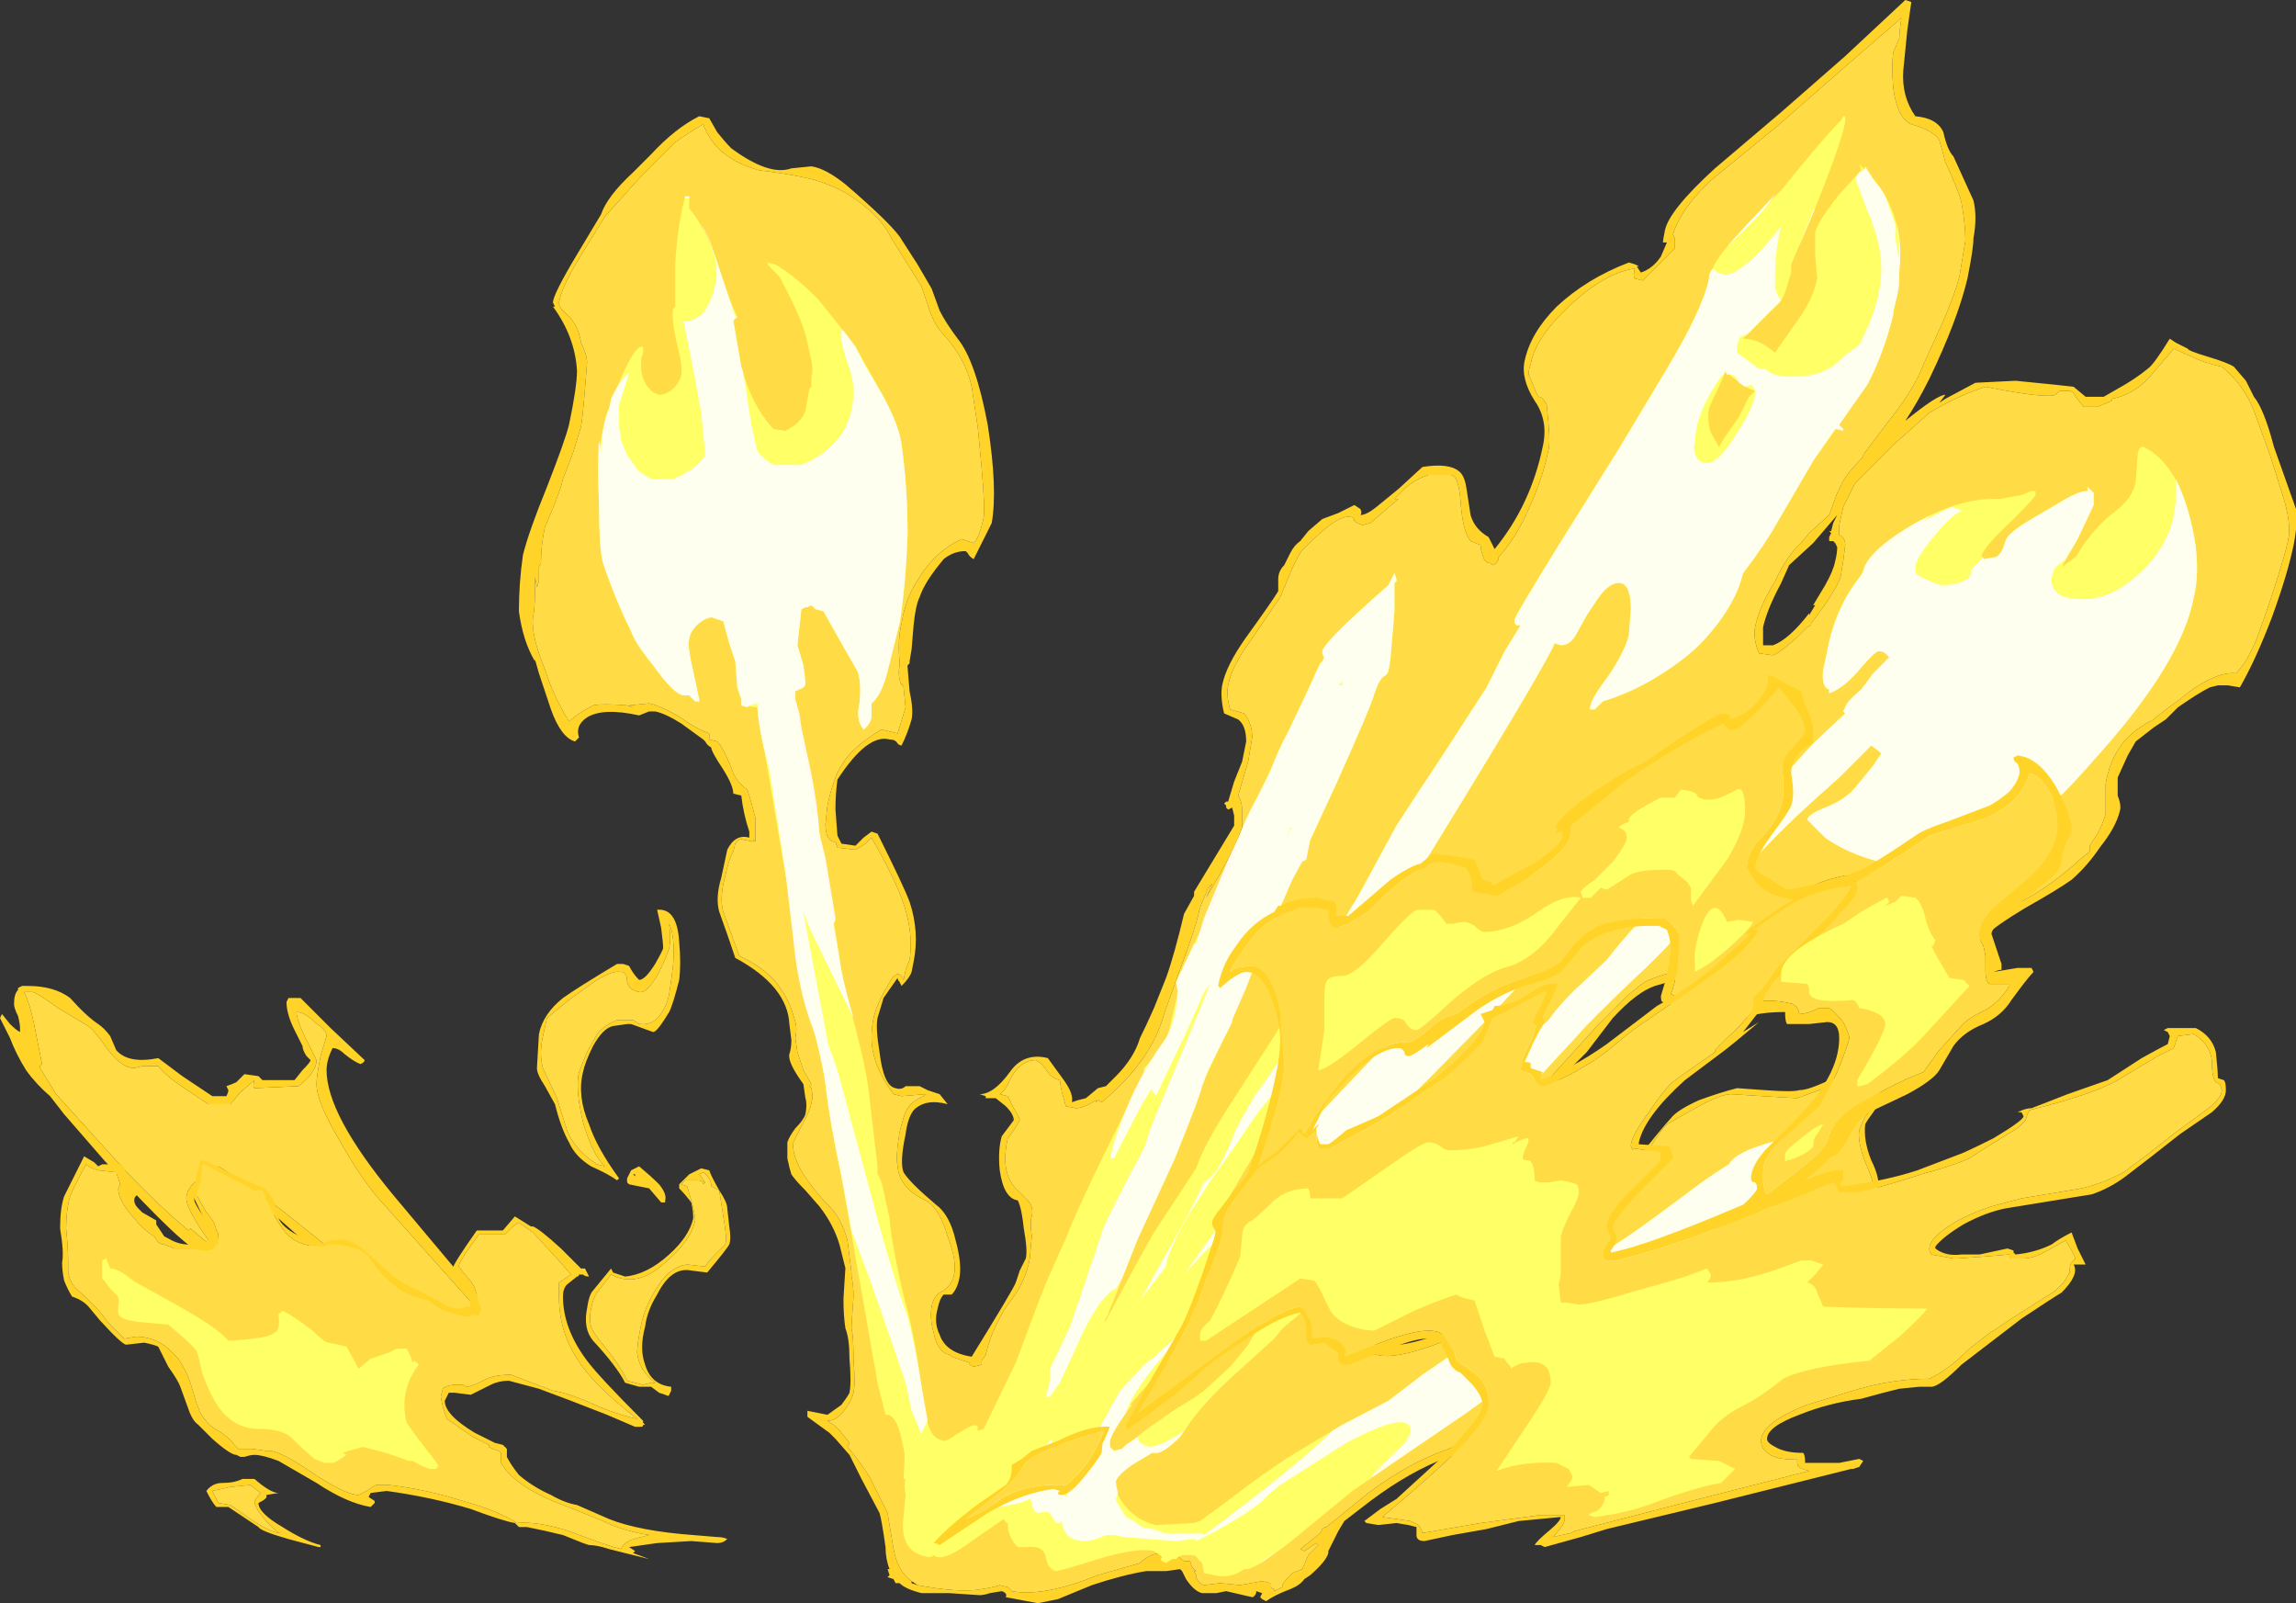 <?xml version="1.0" encoding="UTF-8" standalone="no"?>
<svg xmlns:ffdec="https://www.free-decompiler.com/flash" xmlns:xlink="http://www.w3.org/1999/xlink" ffdec:objectType="shape" height="40.0px" width="57.3px" xmlns="http://www.w3.org/2000/svg">
  <rect width="100%" height="100%" fill="#333333" stroke="none"/>
  <g transform="matrix(1.0, 0.0, 0.0, 1.0, 21.2, 40.95)">
    <path d="M26.5 -40.9 L26.4 -40.2 26.3 -39.2 Q26.25 -38.55 26.6 -38.05 27.15 -38.0 27.3 -37.65 27.4 -37.2 27.55 -37.05 L28.05 -35.95 Q28.15 -35.55 28.05 -35.0 28.05 -34.75 27.9 -34.0 27.65 -32.95 26.95 -31.5 26.65 -30.9 26.35 -30.45 27.15 -31.1 27.35 -31.1 L27.2 -30.9 27.35 -31.0 28.1 -31.4 29.1 -31.45 30.1 -31.35 30.55 -31.3 30.85 -31.05 31.3 -31.05 31.65 -31.25 Q32.1 -31.5 32.4 -31.75 32.55 -31.85 32.95 -32.5 L33.1 -32.4 33.4 -32.25 Q33.4 -32.2 33.9 -32.05 34.4 -31.9 34.55 -31.8 L34.85 -31.45 35.05 -31.05 Q35.3 -30.75 35.55 -29.8 L36.1 -28.25 Q36.15 -27.95 36.05 -27.4 35.9 -26.65 35.5 -25.55 35.1 -24.5 34.7 -23.8 L34.4 -23.85 34.15 -23.85 33.95 -23.8 Q33.65 -23.65 33.15 -23.3 L32.85 -23.0 32.55 -22.8 32.1 -22.45 31.9 -22.1 31.65 -21.55 31.65 -21.1 Q31.75 -20.85 31.7 -20.7 31.6 -20.3 31.2 -19.8 30.9 -19.35 30.5 -19.0 30.15 -18.75 29.35 -18.3 28.6 -17.85 28.35 -17.6 26.8 -16.3 25.1 -14.55 L24.95 -14.6 Q24.9 -14.55 24.9 -14.6 L24.9 -14.7 25.6 -15.7 Q26.25 -16.7 26.35 -17.2 26.4 -17.45 26.35 -17.95 26.3 -18.35 26.2 -18.55 26.0 -18.8 25.5 -18.9 L24.85 -19.0 Q23.85 -18.7 22.6 -17.7 21.4 -16.7 20.1 -16.35 19.65 -16.2 19.05 -15.55 L18.4 -14.7 17.6 -13.9 Q17.25 -13.45 17.1 -13.1 17.1 -12.75 16.4 -12.2 L15.2 -11.45 Q14.85 -11.15 14.45 -10.6 L13.95 -9.9 Q13.9 -9.5 13.3 -9.1 L12.75 -8.75 12.6 -8.6 Q12.5 -8.5 12.5 -8.35 12.4 -8.0 12.5 -7.65 12.8 -7.45 13.15 -7.4 13.65 -7.3 14.55 -7.6 15.15 -7.8 15.6 -8.1 15.85 -8.25 16.2 -8.7 16.5 -9.05 16.7 -9.05 L16.7 -8.95 Q16.8 -9.15 16.85 -9.35 17.0 -9.85 17.85 -10.5 L19.05 -11.35 19.55 -11.9 Q20.35 -12.9 20.5 -13.05 20.65 -13.25 21.2 -13.5 21.75 -13.7 22.15 -13.8 L22.85 -13.75 Q23.55 -13.7 23.7 -13.75 23.95 -13.75 24.55 -14.05 L25.3 -13.85 25.65 -13.75 Q25.7 -13.7 25.75 -13.65 L25.75 -13.5 25.55 -13.2 Q25.4 -13.0 25.35 -12.9 25.3 -12.5 25.5 -12.0 25.75 -11.5 25.65 -11.25 25.45 -10.25 24.6 -9.5 23.65 -8.65 22.15 -8.25 L22.0 -8.25 22.0 -8.4 Q22.05 -8.45 22.2 -8.6 L22.4 -8.75 22.4 -8.8 22.2 -8.85 Q21.45 -9.05 20.6 -8.45 19.8 -7.7 19.5 -7.55 19.35 -7.45 19.1 -7.15 18.85 -6.8 18.65 -6.7 L17.65 -5.9 17.55 -5.95 17.55 -6.05 18.0 -6.45 Q18.25 -6.7 18.3 -6.95 L18.25 -7.0 Q17.7 -6.8 17.25 -6.45 16.95 -6.2 16.55 -5.75 L16.3 -5.4 Q16.1 -5.1 16.0 -5.05 15.55 -4.8 14.95 -4.6 14.0 -4.25 13.0 -3.5 L12.35 -3.0 12.2 -2.75 11.95 -2.25 11.95 -2.2 Q11.9 -2.0 11.5 -1.65 L11.35 -1.55 Q11.25 -1.4 11.0 -1.3 10.6 -1.15 10.4 -1.0 L10.3 -1.05 10.25 -1.1 10.3 -1.2 10.15 -1.25 10.15 -1.2 Q10.1 -1.1 10.05 -1.1 L9.4 -1.25 9.15 -1.2 8.8 -1.2 Q8.6 -1.25 8.4 -1.55 L8.3 -1.75 8.25 -1.8 7.9 -1.75 7.4 -1.75 Q6.8 -1.65 6.05 -1.4 L5.2 -1.05 4.7 -0.95 3.9 -1.1 Q3.95 -1.2 3.8 -1.25 L3.5 -1.2 Q3.35 -1.15 3.25 -1.15 L2.5 -1.2 1.8 -1.2 Q1.4 -1.3 1.25 -1.45 L1.15 -1.45 1.1 -1.55 0.95 -1.6 1.0 -1.65 0.95 -1.8 1.0 -1.8 Q0.9 -2.05 0.9 -2.35 0.8 -3.05 0.75 -3.2 L0.3 -4.05 0.0 -4.65 -0.35 -5.05 -0.5 -5.2 -1.05 -5.6 -1.05 -5.75 -0.55 -5.65 -0.2 -5.9 Q-0.05 -6.1 0.0 -6.2 0.05 -6.45 0.0 -7.05 0.0 -7.55 -0.1 -7.8 -0.15 -8.1 -0.15 -8.55 L-0.1 -9.35 -0.1 -9.3 -0.25 -9.9 Q-0.4 -10.4 -0.75 -10.85 L-1.1 -11.25 Q-1.35 -11.5 -1.45 -11.65 -1.5 -11.8 -1.55 -12.05 -1.55 -12.35 -1.55 -12.45 -1.5 -12.6 -1.35 -12.8 -1.15 -13.0 -1.1 -13.15 -1.05 -13.4 -1.1 -13.55 L-1.15 -13.9 Q-1.55 -14.45 -1.5 -14.65 -1.45 -14.8 -1.45 -15.0 L-1.5 -15.4 Q-1.55 -16.35 -2.85 -17.05 -3.05 -17.65 -3.25 -18.2 -3.35 -18.55 -3.2 -19.05 L-3.05 -19.75 Q-2.85 -20.15 -2.5 -20.05 L-2.5 -20.2 Q-2.65 -20.65 -2.7 -21.1 L-2.9 -21.15 Q-2.9 -21.35 -3.15 -21.75 -3.45 -22.2 -3.45 -22.3 -3.55 -22.35 -3.6 -22.45 L-3.65 -22.5 -4.2 -22.9 Q-4.6 -23.15 -4.85 -23.2 L-5.0 -23.2 -5.25 -23.1 Q-6.15 -23.3 -6.55 -23.05 -6.85 -22.85 -6.75 -22.55 L-6.85 -22.45 Q-7.2 -22.55 -7.45 -23.25 L-7.75 -24.15 -7.85 -24.5 -7.85 -24.45 Q-8.15 -24.95 -8.25 -25.7 -8.25 -26.4 -8.15 -27.1 -8.0 -27.7 -7.55 -28.8 -7.1 -29.95 -7.0 -30.35 -6.8 -31.3 -6.8 -31.7 -6.85 -32.55 -7.4 -33.3 L-7.35 -33.3 -7.4 -33.4 Q-7.4 -33.6 -6.8 -34.6 L-6.2 -35.6 Q-6.05 -36.05 -5.4 -36.65 L-4.95 -37.1 Q-4.35 -37.75 -3.75 -38.05 L-3.5 -38.0 -3.3 -37.65 Q-3.1 -37.4 -2.95 -37.25 -2.0 -36.55 -1.45 -36.75 L-0.95 -36.8 Q-0.6 -36.75 -0.1 -36.35 0.95 -35.45 1.25 -35.05 L1.7 -34.35 2.05 -33.75 2.25 -33.2 Q2.4 -32.9 2.7 -32.5 3.15 -31.95 3.45 -30.35 3.7 -28.75 3.55 -27.9 L3.1 -27.0 Q3.0 -27.05 2.95 -27.15 L2.9 -27.2 Q2.6 -27.2 2.35 -27.0 L2.15 -26.75 Q1.85 -26.35 1.75 -26.05 1.65 -25.85 1.6 -25.35 L1.55 -24.75 1.5 -24.45 1.5 -24.4 1.45 -24.35 1.45 -24.3 1.5 -23.7 Q1.6 -23.25 1.55 -23.0 1.45 -22.65 1.3 -22.35 1.25 -22.35 1.2 -22.4 1.15 -22.5 1.0 -22.5 0.45 -22.65 -0.3 -21.5 -0.35 -21.15 -0.35 -20.75 L-0.3 -20.1 -0.2 -19.9 0.15 -19.85 0.35 -20.05 0.55 -20.2 0.7 -20.15 Q1.35 -18.85 1.5 -18.45 1.75 -17.7 1.6 -16.95 L1.55 -16.7 Q1.5 -16.55 1.3 -16.35 L1.25 -16.45 Q1.2 -16.5 1.2 -16.55 L0.85 -16.05 0.7 -15.55 Q0.65 -15.3 0.75 -14.7 0.85 -13.85 1.15 -13.8 1.3 -13.75 1.4 -13.85 L1.75 -13.85 1.95 -13.75 2.25 -13.65 2.45 -13.4 Q1.9 -13.55 1.6 -13.25 1.45 -13.05 1.4 -12.65 1.25 -11.95 1.35 -11.7 1.5 -11.45 2.15 -10.9 2.5 -10.65 2.65 -10.0 2.8 -9.45 2.75 -9.1 2.7 -8.8 2.55 -8.65 L2.35 -8.65 Q2.25 -8.55 2.2 -8.3 2.1 -7.95 2.25 -7.65 2.4 -7.2 3.05 -7.1 4.1 -8.8 4.15 -8.95 L4.25 -9.25 4.4 -9.55 Q4.45 -9.75 4.35 -10.3 4.3 -10.8 4.2 -11.0 3.85 -11.05 3.75 -11.75 3.7 -12.25 3.8 -12.6 L4.1 -13.0 Q4.1 -13.15 3.9 -13.35 L3.65 -13.55 3.4 -13.55 3.4 -13.6 3.25 -13.65 Q3.6 -13.65 4.0 -14.2 4.35 -14.7 4.95 -14.55 L5.35 -14.0 Q5.6 -13.65 5.55 -13.45 L5.7 -13.5 5.9 -13.55 6.2 -13.8 6.4 -13.85 6.65 -14.1 Q7.1 -14.55 7.25 -15.05 7.4 -15.35 7.6 -15.8 L7.9 -16.55 Q8.1 -17.1 8.35 -18.15 L8.6 -18.6 8.6 -18.7 9.6 -20.35 9.6 -20.6 9.55 -20.8 9.45 -20.75 9.4 -20.8 9.4 -20.85 9.35 -20.9 9.4 -20.95 9.45 -20.95 9.6 -21.45 9.8 -21.95 9.9 -22.45 Q9.9 -22.85 9.7 -23.0 L9.35 -23.15 Q9.25 -23.55 9.3 -23.85 9.4 -24.35 9.9 -25.05 10.55 -25.95 10.7 -26.2 L10.7 -26.5 Q10.7 -26.7 10.85 -26.85 L11.0 -27.15 Q11.1 -27.35 11.25 -27.45 L11.45 -27.7 11.8 -28.0 12.2 -28.15 12.6 -28.35 12.75 -28.25 Q12.8 -28.15 12.75 -28.1 12.9 -28.1 13.15 -28.3 L13.7 -28.75 14.3 -29.3 Q14.95 -29.4 15.2 -29.2 15.35 -29.1 15.4 -28.75 L15.5 -28.1 Q15.6 -27.75 15.95 -27.55 L16.1 -27.25 Q17.0 -28.35 17.3 -29.8 17.45 -30.45 17.1 -30.95 16.75 -31.5 16.85 -31.95 17.0 -32.65 17.65 -33.3 18.4 -34.0 19.45 -34.4 19.65 -34.35 19.7 -34.3 L19.65 -34.3 19.75 -34.15 Q20.05 -34.25 20.25 -34.55 L20.4 -34.9 20.3 -34.9 Q20.3 -34.95 20.35 -35.2 20.45 -35.7 21.6 -36.75 L23.25 -38.15 24.85 -39.55 26.35 -40.95 26.5 -40.9 M22.55 -8.6 Q23.6 -8.85 24.5 -9.65 25.4 -10.45 25.55 -11.2 25.6 -11.4 25.35 -11.95 25.15 -12.5 25.2 -12.75 25.25 -12.9 25.35 -13.1 25.55 -13.3 25.6 -13.5 L25.55 -13.65 Q25.4 -13.75 25.2 -13.8 L24.55 -13.9 Q24.4 -13.8 24.2 -13.75 L23.65 -13.55 22.8 -13.6 22.0 -13.65 Q21.75 -13.65 21.2 -13.35 L20.4 -12.9 Q20.25 -12.75 20.0 -12.35 L19.55 -11.7 19.05 -11.25 19.05 -11.2 Q18.8 -10.9 17.85 -10.3 17.1 -9.75 17.05 -9.4 17.0 -9.15 16.6 -8.75 16.3 -8.1 15.0 -7.55 13.65 -7.0 13.15 -7.15 13.05 -7.15 12.9 -7.2 L12.55 -7.4 Q12.45 -7.5 12.35 -7.8 12.25 -8.1 12.3 -8.3 12.3 -8.5 12.7 -8.9 L12.7 -8.95 12.85 -9.05 12.9 -9.1 13.2 -9.3 Q13.5 -9.45 13.6 -9.65 13.6 -9.75 13.7 -9.85 14.1 -10.85 15.1 -11.65 15.3 -11.8 15.7 -12.0 16.05 -12.2 16.35 -12.45 L16.8 -12.85 16.95 -13.0 16.95 -13.25 Q17.05 -13.6 17.75 -14.35 L18.7 -15.4 19.25 -15.95 Q19.5 -16.2 19.85 -16.45 20.15 -16.6 20.75 -16.75 L21.7 -17.05 Q21.9 -17.35 22.4 -17.75 L23.3 -18.4 Q23.85 -18.85 24.6 -19.05 25.6 -19.3 26.25 -18.8 L26.35 -18.55 Q26.5 -18.2 26.5 -17.2 26.45 -16.9 26.2 -16.4 L25.8 -15.7 27.2 -16.95 Q28.1 -17.85 28.85 -18.25 29.9 -18.75 30.7 -19.5 L30.95 -19.7 30.95 -19.85 31.15 -20.15 Q31.3 -20.45 31.35 -20.65 L31.35 -21.4 Q31.45 -21.95 31.7 -22.3 31.95 -22.7 32.55 -23.0 L32.6 -23.05 Q32.85 -23.25 33.2 -23.5 L33.45 -23.7 Q34.15 -24.2 34.6 -24.15 34.8 -24.35 34.95 -24.65 35.1 -24.9 35.45 -25.95 35.8 -27.0 35.9 -27.45 36.0 -27.9 35.75 -28.65 L35.45 -29.6 35.05 -30.7 Q34.8 -31.35 34.25 -31.8 33.8 -31.9 33.5 -32.05 L33.05 -32.25 32.45 -31.55 Q32.05 -31.1 31.5 -31.0 L31.5 -30.95 31.15 -30.8 30.8 -30.8 30.6 -31.05 Q30.55 -31.2 30.4 -31.2 L30.2 -31.2 30.1 -31.1 Q29.85 -31.0 28.35 -31.3 27.6 -31.05 26.95 -30.65 L26.05 -29.85 25.1 -28.9 Q24.95 -28.6 24.8 -28.3 L24.7 -27.85 24.7 -27.6 Q24.85 -27.55 24.85 -27.35 L24.8 -26.95 24.75 -26.65 Q24.75 -26.45 24.3 -25.8 L24.0 -25.4 24.0 -25.35 23.9 -25.3 23.65 -25.05 Q23.2 -24.65 23.05 -24.6 L22.7 -24.65 Q22.55 -25.0 22.6 -25.3 22.7 -25.8 23.1 -26.45 23.4 -27.1 23.75 -27.4 L23.95 -27.65 24.45 -28.1 24.65 -28.65 24.75 -28.85 Q24.85 -29.1 25.3 -29.55 L25.3 -29.6 25.9 -30.4 Q26.55 -31.2 26.8 -31.85 L27.3 -32.95 Q27.6 -33.65 27.7 -34.05 L27.85 -34.95 Q27.85 -35.35 27.75 -35.9 27.7 -36.15 27.35 -36.9 27.3 -37.1 27.2 -37.45 27.05 -37.7 26.5 -37.85 26.15 -38.0 26.05 -38.75 26.0 -39.3 26.05 -39.65 L26.2 -40.0 Q26.2 -40.15 26.25 -40.5 L24.75 -39.2 23.15 -37.8 21.5 -36.45 Q20.75 -35.75 20.55 -35.1 L20.6 -35.0 20.6 -34.75 Q20.55 -34.7 20.2 -34.35 L19.8 -33.95 19.6 -34.0 Q19.55 -34.05 19.6 -34.25 18.85 -34.15 17.95 -33.3 17.1 -32.5 17.0 -31.85 16.95 -31.75 16.95 -31.6 17.0 -31.5 17.1 -31.25 17.15 -31.1 17.2 -31.05 17.3 -31.05 17.4 -30.85 17.5 -29.95 17.45 -29.75 17.3 -29.0 16.95 -28.25 16.65 -27.55 16.2 -27.05 L16.2 -27.0 16.15 -26.9 16.05 -26.85 16.0 -26.9 Q15.85 -26.9 15.8 -27.1 15.75 -27.25 15.75 -27.35 L15.5 -27.45 Q15.3 -27.7 15.25 -28.45 15.2 -29.1 15.0 -29.1 L14.45 -29.1 Q14.15 -29.0 13.9 -28.8 L13.6 -28.5 13.7 -28.5 13.0 -27.9 12.8 -27.85 Q12.65 -27.9 12.6 -27.95 12.6 -28.05 12.5 -28.05 12.25 -28.1 11.75 -27.65 11.3 -27.25 11.25 -27.15 11.15 -27.0 11.0 -26.65 L10.75 -26.05 10.0 -24.95 Q9.55 -24.35 9.45 -23.85 9.4 -23.6 9.5 -23.25 L9.85 -23.15 Q10.05 -22.9 10.05 -22.55 L9.95 -21.95 9.7 -21.1 Q9.8 -20.95 9.8 -20.7 L9.8 -20.3 9.7 -20.05 Q9.5 -19.55 8.9 -18.55 L9.05 -18.9 8.95 -18.8 8.85 -18.55 Q8.75 -18.35 8.7 -18.1 8.6 -17.7 8.3 -16.9 L7.85 -15.65 Q7.55 -14.5 6.3 -13.45 L6.2 -13.5 6.15 -13.45 6.15 -13.5 Q5.85 -13.3 5.65 -13.3 L5.4 -13.35 5.3 -13.7 Q5.25 -13.95 5.25 -14.0 5.05 -14.05 4.95 -14.2 L4.8 -14.4 4.65 -14.5 Q4.25 -14.5 4.0 -14.0 3.9 -13.75 3.75 -13.65 L3.95 -13.6 4.1 -13.3 Q4.25 -13.05 4.25 -13.0 L4.1 -12.75 3.95 -12.55 Q3.75 -11.65 4.2 -11.25 L4.45 -11.0 Q4.6 -10.85 4.55 -10.6 4.5 -10.5 4.55 -10.1 L4.5 -9.55 Q4.4 -8.95 3.95 -8.4 3.55 -7.8 3.4 -7.15 L3.3 -7.0 3.3 -6.9 3.1 -6.85 3.0 -6.9 3.0 -6.95 Q2.5 -7.1 2.5 -7.15 2.2 -7.2 2.1 -7.7 2.0 -8.05 2.05 -8.35 2.1 -8.65 2.35 -8.75 2.55 -8.9 2.6 -9.1 2.7 -9.45 2.45 -10.1 2.25 -10.8 1.9 -11.0 1.25 -11.3 1.2 -11.85 1.15 -12.1 1.25 -12.7 1.35 -13.1 1.4 -13.2 1.5 -13.45 1.85 -13.6 L1.9 -13.65 1.3 -13.6 1.1 -13.65 Q0.7 -14.2 0.6 -14.65 0.5 -15.05 0.6 -15.55 0.7 -15.95 0.95 -16.35 1.2 -16.85 1.35 -16.5 L1.4 -16.75 1.5 -17.0 Q1.6 -17.65 1.35 -18.4 1.15 -19.0 0.55 -20.05 L0.4 -19.9 Q0.25 -19.8 0.15 -19.75 L-0.3 -19.8 -0.35 -19.95 -0.4 -19.95 Q-0.6 -20.0 -0.6 -20.4 L-0.55 -20.85 Q-0.4 -21.55 -0.2 -21.85 0.05 -22.3 0.8 -22.75 L1.2 -22.65 1.4 -23.3 1.35 -23.8 1.3 -23.9 1.3 -23.85 Q1.2 -24.05 1.25 -24.35 L1.25 -24.45 Q1.2 -25.0 1.3 -25.4 1.4 -26.05 1.75 -26.55 2.15 -27.2 2.8 -27.5 L3.1 -27.4 Q3.25 -27.55 3.35 -28.05 3.4 -28.35 3.2 -30.3 L3.05 -31.3 Q2.9 -32.0 2.35 -32.6 2.15 -32.8 2.0 -33.2 L1.8 -33.8 1.05 -35.0 Q0.85 -35.4 0.5 -35.7 0.0 -36.15 -0.55 -36.35 -1.0 -36.55 -2.25 -36.7 -3.35 -37.0 -3.65 -37.85 -4.0 -37.65 -4.35 -37.4 L-5.2 -36.55 -6.1 -35.55 -6.75 -34.5 Q-7.2 -33.75 -7.25 -33.4 -7.25 -33.3 -7.15 -33.2 L-6.95 -33.0 Q-6.75 -32.75 -6.7 -32.4 -6.55 -32.1 -6.55 -31.9 -6.65 -30.55 -6.7 -30.3 L-6.9 -29.65 -7.15 -29.0 Q-7.2 -28.75 -7.45 -28.15 L-7.6 -27.8 Q-7.7 -27.35 -7.7 -26.9 L-7.75 -26.8 -7.75 -26.45 -7.8 -26.3 -7.85 -26.55 -7.85 -26.2 Q-7.85 -25.75 -7.9 -25.55 -7.95 -25.1 -7.6 -24.25 -7.4 -23.6 -7.0 -22.95 L-6.75 -23.15 -6.4 -23.35 Q-6.15 -23.4 -5.55 -23.35 L-5.4 -23.3 -5.5 -23.35 -5.0 -23.4 Q-4.75 -23.35 -4.3 -23.1 -3.8 -22.75 -3.5 -22.65 L-3.5 -22.5 -3.3 -22.45 Q-3.15 -22.3 -2.95 -21.8 -2.85 -21.45 -2.55 -21.25 -2.45 -20.95 -2.35 -20.55 -2.35 -20.2 -2.35 -19.95 L-2.4 -20.0 -2.4 -19.95 -2.65 -20.0 Q-2.75 -20.05 -2.85 -19.9 L-2.9 -19.7 Q-3.0 -19.55 -3.1 -19.1 -3.25 -18.55 -3.15 -18.2 L-2.75 -17.1 Q-2.0 -16.75 -1.7 -16.25 -1.5 -16.0 -1.35 -15.45 -1.3 -15.3 -1.35 -15.05 L-1.3 -14.7 -1.15 -14.25 -0.95 -13.9 -1.0 -13.85 -0.95 -13.8 Q-0.9 -13.55 -0.95 -13.45 -0.95 -13.3 -1.2 -12.85 L-1.4 -12.45 Q-1.45 -12.15 -1.15 -11.65 -0.85 -11.2 -0.5 -10.85 -0.2 -10.55 -0.05 -10.0 L0.05 -9.2 0.05 -9.1 Q0.1 -8.9 0.1 -8.6 0.05 -7.9 0.05 -7.8 0.1 -7.65 0.1 -7.05 0.15 -6.4 0.1 -6.2 0.05 -6.0 -0.1 -5.8 -0.3 -5.5 -0.55 -5.5 -0.3 -5.35 -0.2 -5.2 L0.0 -4.95 -0.05 -4.85 Q0.25 -4.5 0.5 -4.1 L0.95 -3.2 1.1 -2.3 Q1.2 -1.75 1.55 -1.5 L1.55 -1.45 1.7 -1.4 Q2.75 -1.2 3.3 -1.3 3.6 -1.35 3.75 -1.4 L3.95 -1.35 4.05 -1.25 Q4.85 -1.1 6.2 -1.65 L7.25 -1.95 Q7.5 -2.2 7.8 -2.2 L8.1 -2.1 8.15 -2.15 8.35 -2.0 8.5 -2.0 8.55 -1.85 8.65 -1.75 8.6 -1.75 8.65 -1.65 8.65 -1.6 Q8.7 -1.45 8.85 -1.4 L9.25 -1.45 9.75 -1.4 10.3 -1.5 10.5 -1.45 10.5 -1.35 10.6 -1.3 10.6 -1.25 10.8 -1.35 10.8 -1.4 Q10.85 -1.5 11.05 -1.7 L11.3 -1.8 11.45 -2.15 11.7 -2.4 11.65 -2.45 11.35 -2.25 11.25 -2.3 11.75 -2.7 11.8 -2.8 Q11.85 -2.85 11.9 -2.85 L12.95 -3.7 Q13.95 -4.45 14.95 -4.8 15.75 -5.1 16.65 -6.1 17.35 -6.9 18.05 -7.05 L18.1 -7.15 18.25 -7.25 18.45 -7.2 18.35 -6.7 18.35 -6.65 Q18.6 -6.8 19.05 -7.35 19.6 -7.85 19.85 -8.05 20.85 -8.75 21.1 -8.85 21.85 -9.3 22.35 -9.05 L22.4 -9.05 22.55 -8.95 22.55 -8.75 22.45 -8.6 22.55 -8.6 M24.65 -28.1 L24.05 -27.4 23.45 -26.85 23.25 -26.4 Q22.9 -25.75 22.8 -25.3 L22.8 -24.85 23.05 -24.85 Q23.45 -25.0 23.95 -25.65 L23.95 -25.6 24.1 -25.85 24.05 -25.85 24.35 -26.35 Q24.55 -26.7 24.6 -26.95 24.65 -27.15 24.65 -27.3 L24.6 -27.4 24.55 -27.45 24.45 -27.45 24.45 -27.55 24.5 -27.65 24.45 -27.7 24.5 -27.7 24.55 -27.9 24.65 -28.1 M1.9 -26.55 L1.9 -26.55 M-4.8 -18.25 Q-4.3 -18.3 -4.25 -17.45 -4.2 -16.9 -4.25 -16.5 -4.4 -15.9 -4.5 -15.7 -4.8 -15.2 -4.9 -15.2 L-5.45 -15.4 -5.55 -15.4 -5.9 -15.35 Q-6.15 -15.3 -6.4 -14.85 -6.6 -14.45 -6.65 -14.2 -6.8 -13.6 -6.5 -12.9 -6.3 -12.3 -5.75 -11.55 L-5.8 -11.5 Q-6.0 -11.65 -6.45 -11.85 -6.85 -12.1 -7.0 -12.45 -7.2 -12.8 -7.35 -13.4 L-7.6 -13.85 Q-7.8 -14.15 -7.8 -14.3 L-7.75 -15.15 Q-7.65 -15.65 -7.15 -16.05 -6.8 -16.3 -5.8 -16.9 L-5.65 -16.9 -5.5 -16.85 Q-5.4 -16.65 -5.25 -16.5 -5.1 -16.5 -4.85 -16.9 -4.65 -17.25 -4.65 -17.3 -4.65 -17.4 -4.7 -17.8 L-4.8 -18.25 M-5.7 -16.7 Q-5.95 -16.75 -6.45 -16.4 L-7.0 -16.0 -7.55 -15.55 -7.65 -15.1 Q-7.75 -14.65 -7.65 -14.3 L-7.3 -13.55 -7.05 -12.75 Q-6.85 -12.25 -6.3 -11.9 L-6.1 -11.85 Q-6.4 -12.1 -6.65 -12.95 -6.85 -13.8 -6.75 -14.2 L-6.55 -14.7 -6.3 -15.15 Q-6.15 -15.35 -5.8 -15.5 L-5.4 -15.5 -5.25 -15.4 Q-4.85 -15.35 -4.65 -15.75 -4.55 -15.9 -4.5 -16.15 -4.45 -16.45 -4.4 -16.9 -4.35 -17.6 -4.5 -17.9 -4.45 -17.5 -4.5 -17.3 -4.55 -17.1 -4.75 -16.7 -5.05 -16.15 -5.25 -16.2 -5.5 -16.25 -5.55 -16.45 -5.55 -16.7 -5.7 -16.7 M-3.65 -11.4 L-3.65 -11.45 Q-3.7 -11.5 -3.8 -11.5 L-4.1 -11.5 -4.2 -11.4 -4.05 -11.35 Q-3.85 -10.7 -3.85 -10.5 -3.95 -10.0 -4.6 -9.45 -5.3 -8.8 -5.95 -9.15 L-6.3 -8.7 Q-6.4 -8.55 -6.45 -8.3 -6.5 -8.05 -6.45 -7.85 -6.4 -7.7 -6.15 -7.4 -5.7 -6.85 -5.55 -6.5 L-5.15 -6.4 -4.95 -6.45 -4.85 -6.45 Q-5.25 -6.75 -5.3 -7.2 -5.3 -7.4 -5.2 -7.9 -5.1 -8.35 -4.85 -8.75 -4.5 -9.35 -4.05 -9.4 L-3.6 -9.35 Q-3.55 -9.45 -3.35 -9.65 L-3.1 -9.9 Q-3.05 -10.05 -3.15 -10.6 L-3.25 -11.25 -3.45 -11.35 Q-3.45 -11.55 -3.65 -11.7 L-3.75 -11.65 -3.6 -11.45 -3.65 -11.4 M-3.7 -11.8 L-3.5 -11.75 Q-3.45 -11.6 -3.25 -11.25 -3.05 -10.95 -3.05 -10.8 L-3.0 -10.35 Q-2.95 -10.05 -3.0 -9.9 -3.05 -9.8 -3.55 -9.2 L-3.95 -9.25 Q-4.45 -9.35 -4.8 -8.65 -5.05 -8.25 -5.1 -7.85 -5.25 -7.3 -5.1 -6.9 -4.95 -6.4 -4.45 -6.35 -4.45 -6.4 -4.45 -6.25 L-4.5 -6.15 Q-4.5 -6.1 -4.6 -6.15 L-4.75 -6.2 -4.95 -6.35 -5.25 -6.35 -5.6 -6.45 Q-5.8 -6.85 -6.4 -7.5 -6.65 -7.8 -6.55 -8.3 -6.5 -8.65 -6.4 -8.75 L-5.95 -9.3 -5.9 -9.2 -5.6 -9.1 Q-5.05 -9.15 -4.5 -9.65 -4.0 -10.1 -3.9 -10.55 -3.9 -10.75 -3.95 -10.95 -4.1 -11.15 -4.25 -11.3 L-4.25 -11.4 -4.0 -11.65 -3.7 -11.8 M-4.7 -10.95 L-5.0 -11.3 -5.5 -11.4 -5.55 -11.45 -5.55 -11.55 -5.45 -11.75 -5.25 -11.85 Q-4.95 -11.6 -4.75 -11.4 -4.55 -11.15 -4.6 -11.0 L-4.6 -10.95 -4.7 -10.95 M-5.35 -11.65 L-5.4 -11.65 -5.35 -11.6 -5.35 -11.65" fill="#ffd327" fill-rule="evenodd" stroke="none"/>
    <path d="M1.55 -1.5 Q1.2 -1.75 1.1 -2.3 L0.95 -3.2 0.5 -4.1 Q0.25 -4.5 -0.05 -4.85 L0.0 -4.95 -0.2 -5.2 Q-0.3 -5.35 -0.55 -5.5 -0.3 -5.5 -0.1 -5.8 0.05 -6.0 0.1 -6.2 0.15 -6.4 0.1 -7.05 0.1 -7.65 0.05 -7.8 0.05 -7.9 0.1 -8.6 0.1 -8.9 0.05 -9.1 L0.05 -9.2 -0.05 -10.0 Q-0.2 -10.55 -0.5 -10.85 -0.85 -11.2 -1.15 -11.65 -1.45 -12.15 -1.4 -12.45 L-1.2 -12.85 Q-0.95 -13.3 -0.95 -13.45 -0.9 -13.55 -0.95 -13.8 L-1.0 -13.85 -0.95 -13.9 -1.15 -14.25 -1.3 -14.7 -1.35 -15.05 Q-1.3 -15.3 -1.35 -15.45 -1.5 -16.0 -1.7 -16.25 -2.0 -16.75 -2.75 -17.1 L-3.15 -18.2 Q-3.25 -18.55 -3.1 -19.1 -3.0 -19.55 -2.9 -19.7 L-2.85 -19.9 Q-2.75 -20.05 -2.65 -20.0 L-2.4 -19.95 -2.4 -20.0 -2.35 -19.95 Q-2.35 -20.2 -2.35 -20.55 -2.45 -20.95 -2.55 -21.25 -2.85 -21.45 -2.95 -21.8 -3.15 -22.3 -3.3 -22.45 L-3.5 -22.5 -3.5 -22.65 Q-3.8 -22.75 -4.3 -23.1 -4.75 -23.35 -5.0 -23.4 L-5.5 -23.35 -5.4 -23.3 -5.55 -23.35 Q-6.15 -23.4 -6.4 -23.35 L-6.75 -23.15 -7.0 -22.95 Q-7.4 -23.6 -7.6 -24.25 -7.95 -25.1 -7.9 -25.55 -7.85 -25.75 -7.85 -26.2 L-7.85 -26.55 -7.8 -26.3 -7.75 -26.45 -7.75 -26.8 -7.7 -26.9 Q-7.7 -27.35 -7.6 -27.8 L-7.45 -28.15 Q-7.2 -28.75 -7.15 -29.0 L-6.9 -29.65 -6.7 -30.3 Q-6.65 -30.55 -6.55 -31.9 -6.55 -32.1 -6.7 -32.4 -6.75 -32.75 -6.95 -33.0 L-7.15 -33.2 Q-7.25 -33.3 -7.25 -33.4 -7.2 -33.75 -6.75 -34.5 L-6.1 -35.55 -5.2 -36.55 -4.35 -37.4 Q-4.0 -37.65 -3.65 -37.85 -3.35 -37.0 -2.25 -36.7 -1.0 -36.55 -0.55 -36.35 0.0 -36.15 0.5 -35.7 0.85 -35.4 1.05 -35.0 L1.8 -33.8 2.0 -33.2 Q2.15 -32.8 2.35 -32.6 2.9 -32.0 3.05 -31.3 L3.2 -30.3 Q3.4 -28.35 3.35 -28.05 3.25 -27.55 3.1 -27.4 L2.8 -27.5 Q2.15 -27.2 1.75 -26.55 1.4 -26.05 1.3 -25.4 1.2 -25.0 1.25 -24.45 L1.25 -24.35 Q1.2 -24.05 1.3 -23.85 L1.3 -23.9 1.35 -23.8 1.4 -23.3 1.2 -22.65 0.8 -22.75 Q0.05 -22.3 -0.2 -21.85 -0.4 -21.55 -0.55 -20.85 L-0.6 -20.4 Q-0.6 -20.0 -0.4 -19.95 L-0.35 -19.95 -0.3 -19.8 0.15 -19.75 Q0.25 -19.8 0.4 -19.9 L0.55 -20.05 Q1.15 -19.0 1.35 -18.4 1.6 -17.65 1.5 -17.0 L1.4 -16.75 1.35 -16.5 Q1.2 -16.85 0.95 -16.35 0.7 -15.95 0.6 -15.55 0.5 -15.05 0.6 -14.65 0.7 -14.2 1.1 -13.65 L1.3 -13.6 1.9 -13.65 1.85 -13.6 Q1.5 -13.45 1.4 -13.2 1.35 -13.1 1.25 -12.7 1.15 -12.1 1.2 -11.85 1.25 -11.3 1.9 -11.0 2.25 -10.8 2.45 -10.1 2.7 -9.45 2.6 -9.1 2.55 -8.9 2.35 -8.75 2.1 -8.65 2.05 -8.35 2.0 -8.05 2.1 -7.7 2.2 -7.2 2.5 -7.15 2.5 -7.1 3.0 -6.95 L3.0 -6.9 3.1 -6.85 3.3 -6.9 3.3 -7.0 3.4 -7.15 Q3.55 -7.8 3.95 -8.4 4.4 -8.95 4.5 -9.55 L4.55 -10.1 Q4.5 -10.5 4.55 -10.6 4.6 -10.85 4.45 -11.0 L4.2 -11.25 Q3.75 -11.65 3.95 -12.55 L4.1 -12.75 4.25 -13.0 Q4.25 -13.05 4.1 -13.3 L3.95 -13.6 3.75 -13.65 Q3.9 -13.75 4.0 -14.0 4.25 -14.5 4.65 -14.5 L4.8 -14.4 4.95 -14.2 Q5.05 -14.05 5.25 -14.0 5.25 -13.95 5.3 -13.7 L5.4 -13.35 5.65 -13.3 Q5.85 -13.3 6.15 -13.5 L6.15 -13.45 6.2 -13.5 6.3 -13.45 Q7.55 -14.5 7.85 -15.65 L8.3 -16.9 Q8.6 -17.7 8.7 -18.1 8.75 -18.35 8.85 -18.55 L8.95 -18.8 9.05 -18.9 8.9 -18.55 Q9.5 -19.55 9.7 -20.05 L9.8 -20.3 9.8 -20.7 Q9.8 -20.95 9.7 -21.1 L9.95 -21.95 10.05 -22.55 Q10.05 -22.9 9.85 -23.15 L9.5 -23.25 Q9.4 -23.6 9.45 -23.85 9.55 -24.35 10.0 -24.95 L10.75 -26.05 11.0 -26.65 Q11.15 -27.0 11.25 -27.15 11.3 -27.25 11.75 -27.65 12.25 -28.1 12.5 -28.05 12.6 -28.05 12.6 -27.95 12.65 -27.9 12.8 -27.85 L13.0 -27.9 13.7 -28.5 13.6 -28.5 13.9 -28.8 Q14.15 -29.0 14.45 -29.1 L15.0 -29.1 Q15.2 -29.1 15.25 -28.45 15.3 -27.7 15.5 -27.45 L15.75 -27.35 Q15.75 -27.25 15.8 -27.1 15.85 -26.9 16.0 -26.9 L16.05 -26.85 16.15 -26.9 16.2 -27.0 16.2 -27.05 Q16.65 -27.55 16.95 -28.25 17.3 -29.0 17.45 -29.75 17.5 -29.95 17.4 -30.85 17.3 -31.05 17.2 -31.05 17.15 -31.1 17.1 -31.25 17.0 -31.5 16.95 -31.6 16.95 -31.75 17.0 -31.85 17.1 -32.5 17.95 -33.3 18.85 -34.15 19.6 -34.25 19.55 -34.05 19.6 -34.0 L19.8 -33.95 20.2 -34.35 Q20.55 -34.7 20.6 -34.75 L20.6 -35.0 20.55 -35.1 Q20.75 -35.75 21.5 -36.45 L23.15 -37.8 24.75 -39.2 26.25 -40.5 Q26.2 -40.15 26.2 -40.0 L26.05 -39.65 Q26.0 -39.3 26.05 -38.75 26.15 -38.0 26.5 -37.85 27.05 -37.7 27.2 -37.45 27.3 -37.1 27.35 -36.9 27.7 -36.15 27.75 -35.9 27.85 -35.35 27.85 -34.95 L27.7 -34.05 Q27.6 -33.65 27.3 -32.95 L26.8 -31.85 Q26.55 -31.2 25.9 -30.4 L25.3 -29.6 25.3 -29.55 Q24.85 -29.1 24.75 -28.85 L24.65 -28.65 24.45 -28.1 23.95 -27.65 23.75 -27.4 Q23.4 -27.1 23.1 -26.45 22.7 -25.8 22.6 -25.3 22.55 -25.0 22.7 -24.65 L23.05 -24.6 Q23.2 -24.65 23.65 -25.05 L23.9 -25.3 24.0 -25.35 24.0 -25.4 24.3 -25.8 Q24.75 -26.45 24.75 -26.65 L24.8 -26.95 24.85 -27.35 Q24.85 -27.55 24.7 -27.6 L24.7 -27.85 24.8 -28.3 Q24.95 -28.6 25.1 -28.9 L26.05 -29.85 26.95 -30.65 Q27.6 -31.05 28.35 -31.3 29.85 -31.0 30.1 -31.1 L30.2 -31.2 30.4 -31.2 Q30.55 -31.2 30.6 -31.05 L30.8 -30.8 31.15 -30.8 31.5 -30.95 31.5 -31.0 Q32.05 -31.1 32.45 -31.55 L33.05 -32.25 33.5 -32.05 Q33.8 -31.9 34.25 -31.8 34.8 -31.35 35.05 -30.7 L35.45 -29.6 35.75 -28.65 Q36.0 -27.9 35.9 -27.45 35.8 -27.0 35.45 -25.95 35.1 -24.9 34.95 -24.65 34.8 -24.35 34.6 -24.15 34.15 -24.2 33.45 -23.7 L33.2 -23.5 Q32.85 -23.25 32.6 -23.05 L32.55 -23.0 Q31.95 -22.7 31.7 -22.3 31.45 -21.95 31.35 -21.4 L31.35 -20.65 Q31.3 -20.45 31.15 -20.15 L30.95 -19.85 30.95 -19.7 30.7 -19.5 Q29.9 -18.75 28.85 -18.25 28.1 -17.85 27.2 -16.95 L25.8 -15.7 26.2 -16.4 Q26.45 -16.9 26.5 -17.2 26.5 -18.2 26.35 -18.55 L26.25 -18.8 Q25.6 -19.3 24.6 -19.05 23.85 -18.85 23.3 -18.4 L22.4 -17.75 Q21.9 -17.35 21.7 -17.05 L20.75 -16.75 Q20.15 -16.6 19.85 -16.45 19.5 -16.2 19.25 -15.95 L18.7 -15.4 17.75 -14.35 Q17.05 -13.6 16.95 -13.25 L16.95 -13.0 16.8 -12.85 16.35 -12.45 Q16.05 -12.2 15.7 -12.0 15.3 -11.8 15.1 -11.65 14.1 -10.85 13.7 -9.85 13.6 -9.75 13.6 -9.65 13.5 -9.45 13.2 -9.3 L12.9 -9.1 12.85 -9.05 12.7 -8.95 12.7 -8.9 Q12.3 -8.5 12.3 -8.3 12.25 -8.1 12.35 -7.8 12.45 -7.5 12.55 -7.4 L12.9 -7.2 Q13.05 -7.15 13.15 -7.15 13.65 -7.0 15.0 -7.55 16.3 -8.1 16.6 -8.75 17.0 -9.15 17.05 -9.4 17.1 -9.75 17.85 -10.3 18.8 -10.9 19.05 -11.2 L19.05 -11.25 19.55 -11.7 20.0 -12.35 Q20.25 -12.75 20.4 -12.9 L21.2 -13.35 Q21.75 -13.65 22.0 -13.65 L22.8 -13.6 23.65 -13.55 24.2 -13.75 Q24.4 -13.8 24.55 -13.9 L25.2 -13.8 Q25.4 -13.75 25.55 -13.65 L25.6 -13.5 Q25.55 -13.3 25.35 -13.1 25.25 -12.9 25.2 -12.75 25.15 -12.5 25.35 -11.95 25.6 -11.4 25.55 -11.2 25.4 -10.45 24.5 -9.65 23.6 -8.85 22.55 -8.6 L22.55 -8.75 22.55 -8.95 22.4 -9.05 22.35 -9.05 Q21.85 -9.3 21.1 -8.85 20.85 -8.75 19.85 -8.05 19.6 -7.85 19.05 -7.35 18.6 -6.8 18.35 -6.65 L18.35 -6.7 18.45 -7.2 18.25 -7.25 18.1 -7.15 18.05 -7.05 Q17.35 -6.9 16.65 -6.1 15.75 -5.1 14.95 -4.8 13.95 -4.45 12.95 -3.7 L11.9 -2.85 Q11.85 -2.85 11.8 -2.8 L11.75 -2.7 11.25 -2.3 11.35 -2.25 11.65 -2.45 11.7 -2.4 11.45 -2.15 11.3 -1.8 11.05 -1.7 Q10.85 -1.5 10.8 -1.4 L10.8 -1.35 10.6 -1.25 10.6 -1.3 10.5 -1.35 10.5 -1.45 10.3 -1.5 9.75 -1.4 9.25 -1.45 8.85 -1.4 Q8.7 -1.45 8.65 -1.6 L8.65 -1.65 8.6 -1.75 8.65 -1.75 8.55 -1.85 8.5 -2.0 8.35 -2.0 8.15 -2.15 8.1 -2.1 7.8 -2.2 Q7.5 -2.2 7.25 -1.95 L6.2 -1.65 Q4.85 -1.1 4.05 -1.25 L3.95 -1.35 3.75 -1.4 Q3.6 -1.35 3.3 -1.3 2.75 -1.2 1.7 -1.4 L1.55 -1.5 M-3.65 -11.4 L-3.6 -11.45 -3.75 -11.65 -3.65 -11.7 Q-3.45 -11.55 -3.45 -11.35 L-3.25 -11.25 -3.15 -10.6 Q-3.05 -10.05 -3.1 -9.9 L-3.35 -9.65 Q-3.55 -9.45 -3.6 -9.35 L-4.05 -9.4 Q-4.5 -9.35 -4.85 -8.75 -5.1 -8.35 -5.2 -7.9 -5.3 -7.4 -5.3 -7.2 -5.25 -6.75 -4.85 -6.45 L-4.95 -6.45 -5.15 -6.4 -5.55 -6.5 Q-5.7 -6.85 -6.15 -7.4 -6.4 -7.7 -6.45 -7.85 -6.5 -8.05 -6.45 -8.3 -6.4 -8.55 -6.3 -8.7 L-5.95 -9.15 Q-5.3 -8.8 -4.6 -9.45 -3.95 -10.0 -3.85 -10.5 -3.85 -10.7 -4.05 -11.35 L-4.2 -11.4 -4.1 -11.5 -3.8 -11.5 Q-3.7 -11.5 -3.65 -11.45 L-3.65 -11.4 M-5.7 -16.7 Q-5.55 -16.7 -5.55 -16.45 -5.5 -16.25 -5.25 -16.2 -5.05 -16.15 -4.75 -16.7 -4.55 -17.1 -4.5 -17.3 -4.45 -17.5 -4.5 -17.9 -4.35 -17.6 -4.4 -16.9 -4.45 -16.45 -4.5 -16.15 -4.55 -15.9 -4.65 -15.75 -4.85 -15.35 -5.25 -15.4 L-5.4 -15.5 -5.8 -15.5 Q-6.15 -15.35 -6.3 -15.15 L-6.55 -14.7 -6.75 -14.2 Q-6.85 -13.8 -6.65 -12.95 -6.4 -12.1 -6.1 -11.85 L-6.3 -11.9 Q-6.85 -12.25 -7.05 -12.75 L-7.3 -13.55 -7.65 -14.3 Q-7.75 -14.65 -7.65 -15.1 L-7.55 -15.55 -7.0 -16.0 -6.45 -16.4 Q-5.95 -16.75 -5.7 -16.7" fill="#ffdc45" fill-rule="evenodd" stroke="none"/>
    <path d="M26.05 -33.1 Q25.8 -32.1 25.4 -31.35 L24.05 -29.45 23.0 -27.65 Q22.65 -27.1 22.3 -26.65 22.1 -25.8 21.25 -24.9 20.8 -24.45 20.05 -24.0 19.45 -23.65 18.8 -23.45 L18.6 -23.25 18.5 -23.25 Q18.45 -23.25 18.5 -23.35 18.5 -23.5 18.95 -24.1 19.35 -24.7 19.45 -25.1 L19.5 -25.75 Q19.5 -26.35 19.25 -26.4 19.0 -26.45 18.7 -26.05 L18.4 -25.6 18.15 -25.15 Q18.0 -24.85 17.75 -24.85 L17.6 -24.9 Q17.3 -24.2 13.9 -18.7 L12.9 -17.15 Q12.3 -16.2 12.0 -15.55 11.7 -14.95 11.3 -14.4 10.85 -13.45 10.25 -12.4 L9.25 -10.7 9.05 -10.45 10.45 -11.8 Q11.25 -12.65 13.15 -14.65 L15.65 -17.55 Q17.3 -19.5 18.0 -20.1 L17.9 -20.1 Q18.55 -20.55 20.0 -21.25 L20.15 -21.45 20.2 -21.45 20.2 -21.35 20.25 -21.4 20.2 -21.3 19.55 -19.8 Q19.25 -19.25 18.95 -19.0 17.75 -17.45 15.8 -15.4 L12.65 -12.2 Q10.45 -9.6 8.85 -7.95 8.3 -7.4 7.0 -5.9 L7.05 -5.9 Q6.55 -5.25 6.5 -5.0 L6.5 -4.85 6.6 -4.75 6.8 -4.8 6.9 -4.9 7.05 -5.0 7.5 -5.35 8.15 -5.8 Q8.75 -6.15 8.9 -6.3 L9.5 -6.85 Q9.8 -7.2 9.95 -7.4 L10.3 -8.0 10.4 -8.2 10.35 -8.2 10.55 -8.45 10.6 -8.55 10.65 -8.55 11.25 -9.15 11.75 -9.7 12.15 -10.15 14.05 -12.1 15.95 -14.1 Q16.8 -14.95 17.45 -15.5 17.65 -15.8 18.05 -16.2 L18.9 -17.0 Q19.55 -17.85 20.6 -18.85 L21.5 -19.8 22.4 -20.7 23.1 -21.35 24.05 -22.4 24.85 -23.15 24.8 -23.2 24.85 -23.3 Q24.85 -23.4 25.25 -23.75 L25.55 -24.15 25.95 -24.55 25.85 -24.65 Q25.8 -24.7 25.7 -24.7 25.65 -24.75 25.25 -24.3 24.85 -23.8 24.45 -23.65 L24.45 -23.75 Q24.25 -23.8 24.3 -24.25 24.35 -24.45 24.4 -24.7 24.6 -25.8 25.25 -26.6 L25.3 -26.7 Q25.4 -27.2 26.6 -27.9 27.75 -28.55 28.7 -28.5 L29.25 -28.6 29.5 -28.7 29.6 -28.7 29.6 -28.6 Q29.6 -28.55 29.0 -27.95 28.4 -27.4 28.25 -27.1 L28.3 -27.0 28.6 -27.05 Q28.75 -27.1 28.85 -27.45 28.9 -27.65 29.5 -28.0 L30.35 -28.5 Q30.7 -28.7 30.9 -28.7 L30.9 -28.8 31.05 -28.65 31.05 -28.35 30.65 -27.5 30.25 -26.8 30.6 -27.05 Q31.05 -27.8 31.6 -28.2 32.05 -28.55 32.1 -28.95 L32.15 -29.6 Q32.15 -29.75 32.25 -29.8 L32.25 -29.8 32.3 -29.8 Q33.1 -29.4 33.45 -28.05 33.75 -26.9 33.55 -26.05 33.25 -24.45 31.2 -22.15 29.6 -20.3 28.8 -20.0 L28.7 -19.95 Q28.3 -19.7 27.7 -19.5 26.7 -19.2 26.15 -19.35 25.05 -19.55 24.35 -20.05 L23.9 -20.5 Q23.95 -20.65 24.35 -20.8 24.85 -21.0 25.1 -21.3 L25.55 -21.85 25.75 -22.15 25.7 -22.2 25.5 -22.35 24.7 -21.55 Q23.45 -20.45 22.85 -19.8 21.6 -18.55 20.55 -17.5 20.2 -17.1 19.55 -16.5 18.45 -15.45 18.2 -15.15 L17.0 -13.85 15.75 -12.5 15.0 -11.8 14.3 -11.2 13.0 -9.85 11.7 -8.55 10.8 -7.8 10.6 -7.55 9.55 -6.6 Q9.05 -6.15 8.6 -5.6 L8.25 -5.1 Q7.8 -4.65 7.6 -4.7 L7.55 -4.7 7.05 -4.4 Q6.7 -4.15 6.65 -4.0 6.6 -3.7 6.9 -3.35 7.2 -3.0 7.65 -2.9 L8.6 -2.95 8.75 -3.0 9.3 -3.4 Q10.6 -4.4 11.3 -4.8 L12.3 -5.4 13.45 -6.0 14.3 -6.65 15.25 -7.3 Q18.1 -9.25 18.95 -9.8 19.4 -10.05 20.8 -11.1 21.45 -11.6 21.95 -11.9 22.1 -12.2 23.0 -12.45 L24.3 -12.8 24.35 -12.8 24.55 -12.9 Q24.6 -12.95 24.6 -12.8 24.55 -12.6 23.8 -11.7 L23.3 -11.2 23.45 -11.15 Q21.8 -9.85 19.95 -8.7 L19.65 -8.5 Q18.85 -7.9 18.3 -7.65 17.75 -7.35 16.85 -6.75 L15.4 -5.7 12.55 -3.75 11.15 -2.6 Q10.15 -1.8 9.9 -1.8 L9.85 -1.8 Q9.5 -1.55 9.1 -1.65 L8.85 -1.7 8.8 -1.95 Q8.75 -2.0 8.7 -2.05 8.65 -2.15 8.55 -2.15 L8.3 -2.15 8.2 -2.1 8.15 -2.05 8.05 -2.05 7.9 -1.95 7.8 -2.0 Q7.75 -2.05 7.8 -2.1 L7.75 -2.15 7.6 -2.25 Q7.2 -2.35 6.2 -2.05 5.25 -1.75 5.15 -1.75 4.95 -1.8 4.9 -2.1 4.85 -2.4 4.4 -2.35 L4.2 -2.35 Q4.1 -2.45 4.05 -2.55 3.95 -2.7 3.95 -2.95 3.9 -2.95 3.85 -3.05 L3.05 -2.5 Q2.45 -2.05 2.2 -2.1 2.15 -2.1 2.1 -2.15 2.05 -2.1 2.0 -2.1 1.55 -2.15 1.4 -2.5 1.3 -2.75 1.35 -3.1 L1.4 -3.65 Q1.35 -3.9 1.4 -4.05 L1.35 -4.05 1.35 -4.1 Q1.4 -4.7 1.35 -4.8 1.2 -5.7 0.9 -5.65 L0.7 -6.45 0.2 -9.3 -0.2 -11.6 Q-0.5 -13.0 -0.6 -13.9 -0.65 -14.3 -0.85 -15.1 L-1.2 -16.3 -1.35 -17.4 -1.5 -18.55 -2.1 -22.1 -2.2 -22.6 -2.3 -23.3 -2.7 -23.35 -2.7 -23.5 -2.8 -23.8 -2.85 -24.45 -3.0 -24.9 -3.15 -25.45 -3.45 -25.55 Q-3.7 -25.5 -3.9 -25.25 -4.0 -25.1 -4.0 -25.0 -4.05 -24.85 -3.9 -24.2 L-3.75 -23.5 -3.75 -23.45 -3.85 -23.45 -4.0 -23.6 -4.15 -23.6 Q-4.4 -23.65 -4.9 -24.35 -5.35 -24.9 -5.45 -25.2 -5.85 -26.0 -6.15 -26.9 -6.25 -27.25 -6.25 -28.35 -6.3 -29.5 -6.2 -30.0 -6.1 -30.6 -5.75 -31.4 -5.4 -32.25 -5.2 -32.3 L-5.15 -32.3 -5.15 -32.15 -5.2 -32.0 -5.2 -31.7 Q-5.1 -31.2 -4.75 -31.1 -4.55 -31.1 -4.35 -31.3 -4.2 -31.5 -4.2 -31.6 -4.15 -31.75 -4.3 -32.35 -4.45 -33.0 -4.4 -33.25 L-4.35 -33.3 -4.35 -34.35 Q-4.3 -35.2 -4.15 -35.85 L-4.1 -36.05 -4.0 -36.05 -4.0 -35.75 Q-3.65 -35.35 -3.35 -34.55 -2.95 -33.3 -2.8 -33.05 L-2.9 -32.95 -2.7 -31.8 Q-2.45 -30.85 -1.9 -30.25 L-1.6 -30.2 Q-1.2 -30.4 -1.1 -30.7 L-1.0 -31.25 -0.95 -31.3 -0.95 -31.55 Q-0.9 -31.7 -0.95 -31.95 L-1.05 -32.4 Q-1.15 -32.95 -1.75 -34.05 L-1.95 -34.25 Q-2.05 -34.35 -2.05 -34.4 L-1.85 -34.35 Q-1.4 -34.1 -0.8 -33.5 -0.5 -33.15 0.15 -32.3 L0.85 -31.05 Q1.25 -30.3 1.3 -29.85 1.45 -28.8 1.45 -27.6 1.4 -26.3 1.25 -25.4 L0.95 -24.2 Q0.8 -23.6 0.55 -23.4 L0.55 -23.05 Q0.5 -22.85 0.35 -22.75 0.15 -23.0 0.25 -23.4 0.3 -23.95 0.2 -24.2 L-0.2 -24.9 -0.65 -25.7 -0.85 -25.75 Q-0.9 -25.8 -0.95 -25.85 L-1.05 -25.8 -1.1 -25.8 -1.2 -25.75 -1.3 -24.85 -1.15 -24.35 Q-1.1 -24.0 -1.1 -23.9 -1.1 -23.8 -1.25 -23.75 L-1.4 -23.7 -1.45 -23.6 Q-1.35 -23.45 -1.3 -23.05 L-1.15 -22.2 -0.8 -20.5 -0.25 -17.05 Q-0.2 -16.55 0.15 -15.3 0.45 -14.15 0.5 -13.55 L0.7 -11.85 0.7 -11.65 Q0.8 -11.55 0.9 -11.0 L1.0 -10.55 1.05 -10.1 Q1.25 -8.95 1.45 -8.25 1.65 -7.45 1.8 -6.35 L1.95 -5.45 Q2.05 -5.05 2.35 -5.0 2.45 -5.0 2.65 -5.15 L2.9 -5.3 Q3.15 -5.45 3.2 -5.35 L3.2 -5.25 3.35 -5.3 4.15 -6.95 4.75 -8.55 Q4.9 -8.95 5.4 -10.05 5.7 -10.85 6.85 -13.15 L7.3 -14.0 7.35 -14.25 7.35 -14.3 7.45 -14.4 Q7.95 -15.0 8.0 -15.35 L8.2 -16.2 8.15 -16.45 8.6 -17.4 Q9.65 -19.45 9.65 -19.75 9.75 -20.3 10.2 -21.1 L10.85 -22.45 11.45 -23.75 11.7 -24.3 11.75 -24.4 11.8 -24.45 11.85 -24.55 Q11.8 -24.6 11.8 -24.7 11.85 -24.95 13.45 -26.35 13.55 -26.55 13.6 -26.65 L13.65 -26.5 13.65 -26.45 13.6 -26.4 13.6 -25.7 13.5 -24.5 13.45 -24.2 Q13.4 -24.1 13.3 -24.05 L13.2 -23.9 13.1 -23.65 Q13.05 -23.4 12.15 -21.4 L11.05 -19.0 9.55 -15.55 9.55 -15.45 Q8.9 -14.15 8.8 -13.85 8.75 -13.6 8.1 -12.0 L7.2 -10.05 6.45 -8.15 6.35 -7.95 6.4 -8.0 Q7.25 -9.6 7.6 -10.2 L8.65 -11.8 Q8.85 -12.4 9.6 -13.55 L10.6 -15.1 12.7 -18.6 13.65 -20.35 Q14.3 -21.35 14.8 -22.1 L15.9 -23.8 16.35 -24.7 16.75 -25.35 16.65 -25.35 16.6 -25.4 16.6 -25.5 Q16.65 -25.65 17.7 -27.35 L19.2 -29.75 20.4 -31.75 Q21.3 -33.25 21.45 -34.0 21.45 -34.15 21.55 -34.25 21.6 -34.5 22.4 -35.35 L23.25 -36.2 Q24.25 -37.45 24.75 -37.95 L24.8 -38.05 24.85 -38.05 24.85 -37.9 Q24.7 -37.2 23.95 -35.4 L23.5 -34.35 23.5 -34.15 23.35 -33.65 Q23.25 -33.4 23.05 -33.25 22.65 -32.85 22.3 -32.5 22.6 -32.5 22.9 -32.3 L23.1 -32.15 23.55 -32.8 Q24.05 -33.45 24.15 -34.0 L24.1 -34.6 Q24.1 -35.05 24.1 -35.15 24.15 -35.4 24.7 -36.1 L25.25 -36.7 25.2 -36.85 Q26.05 -36.1 26.2 -35.0 26.25 -34.25 26.05 -33.1 M22.15 -31.45 Q21.95 -31.6 21.85 -31.7 L21.85 -31.65 21.65 -31.2 Q21.5 -30.9 21.45 -30.75 21.4 -30.45 21.5 -30.15 L21.7 -29.8 21.85 -30.05 22.2 -30.55 22.45 -31.05 22.6 -31.2 Q22.4 -31.25 22.15 -31.45 M5.4 -4.15 L5.35 -4.05 5.4 -4.05 5.4 -4.15" fill="#ffff66" fill-rule="evenodd" stroke="none"/>
    <path d="M26.2 -35.0 Q26.25 -34.65 26.2 -34.15 L26.2 -33.95 Q26.2 -33.7 26.05 -33.2 L26.05 -33.1 Q25.8 -32.1 25.4 -31.35 L24.7 -30.35 24.8 -30.25 24.8 -30.2 24.6 -30.25 24.05 -29.45 23.0 -27.65 Q22.65 -27.1 22.3 -26.65 22.1 -25.8 21.25 -24.9 20.8 -24.45 20.05 -24.0 19.45 -23.65 18.8 -23.45 L18.6 -23.25 18.5 -23.25 Q18.45 -23.25 18.5 -23.35 18.5 -23.5 18.95 -24.1 19.35 -24.7 19.45 -25.1 L19.5 -25.75 Q19.5 -26.35 19.25 -26.4 19.0 -26.45 18.7 -26.05 L18.4 -25.6 18.15 -25.15 Q18.0 -24.85 17.75 -24.85 L17.6 -24.9 Q17.3 -24.2 13.9 -18.7 L12.9 -17.15 12.25 -16.05 12.0 -15.75 11.3 -14.85 10.85 -14.0 10.2 -13.2 9.55 -12.25 8.95 -11.4 Q8.7 -11.0 8.35 -10.45 7.9 -9.6 7.9 -9.35 L7.25 -8.5 8.45 -10.65 8.85 -11.45 Q9.15 -11.65 9.3 -12.0 9.45 -12.25 9.65 -12.8 L10.05 -13.5 10.1 -13.6 Q10.45 -14.05 10.95 -14.85 11.85 -16.35 11.85 -17.15 L11.85 -17.2 12.7 -18.6 13.65 -20.35 Q14.3 -21.35 14.8 -22.1 L15.9 -23.8 16.35 -24.7 16.75 -25.35 16.65 -25.35 16.6 -25.4 16.6 -25.5 Q16.65 -25.65 17.7 -27.35 L19.2 -29.75 20.4 -31.75 Q21.3 -33.25 21.45 -34.0 21.45 -34.15 21.55 -34.25 21.7 -34.1 21.85 -34.1 22.3 -34.1 23.25 -35.3 23.1 -34.7 23.1 -34.1 L23.1 -33.75 Q23.15 -33.6 23.25 -33.45 L22.4 -32.6 Q22.15 -32.6 22.15 -32.2 L22.15 -32.15 22.7 -31.75 22.85 -31.75 Q23.05 -31.55 23.5 -31.55 24.35 -31.55 24.75 -32.0 L24.8 -32.05 25.2 -32.35 Q25.75 -33.4 25.75 -34.25 25.75 -34.9 25.4 -35.7 L25.1 -36.5 25.2 -36.65 Q25.35 -36.7 25.35 -36.8 L25.6 -36.4 Q25.75 -36.25 25.85 -36.05 L26.1 -35.35 26.1 -35.0 26.2 -34.45 26.2 -34.65 26.15 -35.35 26.2 -35.0 M0.35 -31.9 L0.85 -31.05 Q1.25 -30.3 1.3 -29.85 1.45 -28.8 1.45 -27.6 1.4 -26.3 1.25 -25.4 L0.95 -24.2 Q0.8 -23.6 0.55 -23.4 L0.55 -23.05 Q0.5 -22.85 0.35 -22.75 0.15 -23.0 0.25 -23.4 0.3 -23.95 0.2 -24.2 L-0.2 -24.9 -0.65 -25.7 -0.85 -25.75 Q-0.9 -25.8 -0.95 -25.85 L-1.05 -25.8 -1.1 -25.8 -1.2 -25.75 -1.3 -24.85 -1.15 -24.35 Q-1.1 -24.0 -1.1 -23.9 -1.1 -23.8 -1.25 -23.75 L-1.35 -23.7 -1.35 -23.5 -1.25 -23.15 -1.2 -22.8 -1.05 -22.1 Q-0.8 -21.0 -0.75 -20.15 L-0.6 -19.55 -0.35 -18.05 Q-0.35 -17.95 -0.4 -17.9 L-0.25 -17.05 Q-0.2 -16.6 0.1 -15.55 L-1.0 -17.8 -1.15 -18.2 -1.05 -17.65 -0.55 -15.0 -0.55 -14.95 -0.3 -14.25 0.75 -10.35 Q1.2 -8.75 1.45 -8.1 1.65 -7.35 1.8 -6.35 L1.95 -5.5 1.8 -5.2 1.8 -5.15 1.55 -5.75 1.4 -6.45 Q1.15 -7.2 0.5 -9.05 L0.05 -10.25 -0.2 -11.6 Q-0.5 -13.0 -0.6 -13.9 -0.65 -14.3 -0.85 -15.1 L-0.9 -15.25 Q-1.2 -16.0 -1.35 -17.05 L-1.6 -19.2 -2.0 -21.75 Q-2.3 -22.85 -2.3 -23.4 L-2.5 -23.35 -2.55 -23.3 -2.7 -23.35 -2.7 -23.5 -2.8 -23.8 -2.85 -24.45 -3.0 -24.9 -3.15 -25.45 -3.45 -25.55 Q-3.7 -25.5 -3.9 -25.25 -4.0 -25.1 -4.0 -25.0 -4.05 -24.85 -3.9 -24.2 L-3.75 -23.5 -3.75 -23.45 -3.85 -23.45 -4.0 -23.6 -4.15 -23.6 Q-4.4 -23.65 -4.9 -24.35 -5.35 -24.9 -5.45 -25.2 -5.85 -26.0 -6.15 -26.9 -6.25 -27.25 -6.25 -28.35 -6.3 -29.45 -6.25 -29.95 L-6.2 -29.65 Q-6.2 -30.15 -6.05 -30.65 L-6.0 -30.75 -5.95 -31.0 Q-5.75 -31.45 -5.5 -31.65 -5.55 -31.45 -5.75 -30.85 L-5.75 -30.3 -5.7 -30.0 -5.7 -29.95 -5.55 -29.6 -5.3 -29.25 -5.2 -29.15 -4.95 -29.0 -4.4 -29.0 Q-3.8 -29.25 -3.6 -29.6 L-3.7 -30.65 Q-3.9 -31.8 -4.15 -32.95 -3.9 -32.9 -3.65 -33.15 -3.45 -33.4 -3.35 -33.85 -3.2 -34.45 -3.7 -35.35 -3.5 -35.05 -3.35 -34.55 -2.95 -33.35 -2.85 -33.05 L-2.8 -33.05 -2.9 -32.95 -2.7 -31.8 -2.65 -31.65 -2.45 -30.35 -2.3 -29.7 Q-2.15 -29.5 -1.9 -29.35 L-1.2 -29.35 Q0.1 -29.9 0.1 -31.2 0.1 -31.5 -0.05 -31.9 -0.2 -32.35 -0.2 -32.45 L-0.2 -32.7 -0.15 -32.7 0.15 -32.3 0.35 -31.9 M22.6 -31.2 L22.55 -31.3 22.5 -31.35 22.35 -31.3 22.2 -31.4 Q22.1 -31.65 21.9 -31.6 L21.85 -31.7 21.85 -31.65 21.8 -31.6 Q21.7 -31.5 21.55 -31.25 21.1 -30.5 21.1 -29.9 21.05 -29.8 21.1 -29.65 21.15 -29.4 21.4 -29.4 21.7 -29.4 22.15 -30.15 22.6 -30.85 22.6 -31.15 L22.6 -31.2 M23.1 -36.1 L22.85 -35.75 Q22.35 -35.2 21.9 -34.8 L22.4 -35.35 23.1 -36.1 M24.1 -35.75 L23.95 -35.4 23.7 -34.8 Q23.85 -35.2 24.05 -35.7 L24.1 -35.75 M25.3 -26.7 Q25.4 -27.2 26.6 -27.9 L27.0 -28.1 26.75 -27.9 Q27.05 -28.1 27.5 -28.3 27.7 -28.25 27.75 -28.2 27.5 -28.1 27.05 -27.55 26.6 -27.0 26.6 -26.8 26.6 -26.65 26.65 -26.6 L26.75 -26.55 Q27.15 -26.35 27.3 -26.35 27.6 -26.35 27.9 -26.5 28.0 -26.6 28.0 -26.7 L28.0 -26.75 28.3 -27.05 28.3 -27.0 28.6 -27.05 Q28.75 -27.1 28.85 -27.45 28.9 -27.65 29.5 -28.0 L30.35 -28.5 Q30.7 -28.7 30.9 -28.7 L30.9 -28.8 31.05 -28.65 31.05 -28.35 30.65 -27.5 30.35 -27.0 Q30.15 -26.85 30.1 -26.8 30.0 -26.65 30.0 -26.45 30.0 -26.3 30.1 -26.2 30.25 -26.0 30.8 -26.0 31.55 -26.0 32.3 -26.75 33.1 -27.55 33.1 -28.6 L33.1 -29.0 Q33.3 -28.6 33.45 -28.05 33.75 -26.9 33.55 -26.05 33.25 -24.45 31.2 -22.15 29.6 -20.3 28.8 -20.0 L28.7 -19.95 Q28.3 -19.7 27.7 -19.5 26.7 -19.2 26.15 -19.35 25.05 -19.55 24.35 -20.05 L23.9 -20.5 Q23.95 -20.65 24.35 -20.8 24.85 -21.0 25.1 -21.3 L25.55 -21.85 25.75 -22.15 25.7 -22.2 25.5 -22.35 24.7 -21.55 Q23.45 -20.45 22.85 -19.8 21.6 -18.55 20.55 -17.5 20.2 -17.1 19.55 -16.5 18.45 -15.45 18.2 -15.15 L17.0 -13.85 15.75 -12.5 15.0 -11.8 14.3 -11.2 13.65 -10.55 13.6 -10.45 11.85 -9.15 Q12.05 -9.5 13.3 -10.8 14.35 -11.85 14.35 -12.3 L14.35 -12.4 15.95 -14.1 Q16.8 -14.95 17.45 -15.5 17.65 -15.8 18.05 -16.2 L18.9 -17.0 Q19.55 -17.85 20.6 -18.85 L21.5 -19.8 22.4 -20.7 23.1 -21.35 24.05 -22.4 24.85 -23.15 24.8 -23.2 24.85 -23.3 Q24.85 -23.4 25.25 -23.75 L25.55 -24.15 25.95 -24.55 25.85 -24.65 Q25.8 -24.7 25.7 -24.7 25.65 -24.75 25.25 -24.3 24.85 -23.8 24.45 -23.65 L24.45 -23.75 Q24.25 -23.8 24.3 -24.25 24.35 -24.45 24.4 -24.7 24.6 -25.8 25.25 -26.6 L25.3 -26.7 M13.65 -26.45 L13.6 -26.4 13.6 -25.7 13.5 -24.5 13.45 -24.2 Q13.4 -24.1 13.3 -24.05 L13.2 -23.9 13.1 -23.65 Q13.05 -23.4 12.15 -21.4 L11.5 -20.0 11.4 -19.5 11.3 -19.45 11.05 -19.0 10.05 -16.7 9.9 -16.3 9.55 -15.5 9.55 -15.45 8.95 -14.25 8.8 -13.85 Q8.75 -13.6 8.1 -12.0 L7.2 -10.05 6.8 -9.05 6.65 -8.8 Q6.3 -8.65 5.85 -7.75 L5.25 -6.45 5.0 -6.1 4.9 -6.1 5.0 -6.5 5.0 -6.8 Q5.2 -7.2 5.5 -7.85 5.85 -8.85 6.35 -10.35 6.7 -11.1 7.35 -12.3 L7.55 -12.9 8.55 -15.3 9.0 -16.4 8.85 -16.2 8.5 -15.4 7.65 -13.6 7.55 -13.75 7.55 -13.8 7.3 -13.4 6.6 -12.05 6.5 -12.05 Q6.65 -12.7 7.0 -13.5 7.35 -14.3 7.9 -15.05 8.05 -15.3 8.15 -15.8 L8.2 -16.15 8.15 -16.05 8.2 -16.2 8.15 -16.45 8.6 -17.4 8.65 -17.4 8.85 -18.05 9.45 -19.5 9.75 -20.15 Q9.9 -20.55 10.2 -21.1 L10.5 -21.7 Q10.7 -22.25 10.95 -22.7 L11.45 -23.75 11.7 -24.3 11.75 -24.4 11.8 -24.45 11.85 -24.55 Q11.8 -24.6 11.8 -24.7 11.85 -24.95 13.45 -26.35 13.55 -26.55 13.6 -26.65 L13.65 -26.5 13.65 -26.45 M17.9 -20.1 Q18.55 -20.55 20.0 -21.25 L20.15 -21.45 20.2 -21.45 20.2 -21.35 20.25 -21.4 20.2 -21.3 19.55 -19.8 Q19.25 -19.25 18.95 -19.0 17.75 -17.45 15.8 -15.4 L12.65 -12.2 10.3 -9.5 Q9.65 -9.1 8.55 -7.9 7.1 -6.4 6.9 -5.7 6.55 -5.2 6.5 -5.0 L6.5 -4.85 6.6 -4.75 6.8 -4.8 6.9 -4.9 7.2 -5.1 7.2 -5.05 Q7.25 -4.9 7.5 -4.85 7.85 -4.9 8.35 -5.25 L8.25 -5.1 Q7.8 -4.65 7.6 -4.7 L7.55 -4.7 7.05 -4.4 Q6.7 -4.15 6.65 -4.0 6.65 -3.9 6.7 -3.7 L6.65 -3.55 6.65 -3.5 6.9 -3.1 7.1 -3.0 7.3 -2.85 Q7.65 -2.8 7.85 -2.7 L8.8 -2.7 8.85 -2.65 Q11.2 -4.4 12.05 -5.25 L12.3 -5.4 13.45 -6.0 14.3 -6.65 15.25 -7.3 Q18.1 -9.25 18.95 -9.8 19.4 -10.05 20.8 -11.1 21.45 -11.6 21.95 -11.9 22.1 -12.2 23.0 -12.45 L24.3 -12.8 24.35 -12.8 24.55 -12.9 Q24.6 -12.95 24.6 -12.8 24.55 -12.6 23.8 -11.7 L23.3 -11.2 23.45 -11.15 Q21.8 -9.85 19.95 -8.7 L19.65 -8.5 Q18.85 -7.9 18.3 -7.65 17.75 -7.35 16.85 -6.75 L15.4 -5.7 13.05 -4.1 13.05 -4.15 Q13.1 -4.2 13.55 -4.65 14.0 -5.05 14.0 -5.25 14.0 -5.8 12.4 -4.95 L10.75 -3.9 Q10.5 -3.7 10.3 -3.5 L10.25 -3.45 9.9 -3.2 Q9.1 -2.7 8.65 -2.5 L8.65 -2.55 8.6 -2.55 8.15 -2.5 6.85 -2.6 6.6 -2.65 6.4 -2.65 Q6.1 -2.5 5.85 -2.5 5.55 -2.5 5.4 -2.7 5.3 -2.85 5.3 -3.0 L5.25 -2.95 5.15 -2.95 5.0 -3.2 Q4.95 -3.25 4.7 -3.2 4.55 -3.25 4.55 -3.5 L4.5 -3.55 4.25 -3.45 3.75 -3.35 3.6 -3.35 Q3.55 -3.4 3.55 -3.5 3.55 -3.65 3.85 -3.85 4.1 -4.0 4.45 -4.1 4.45 -4.3 4.7 -4.65 L5.05 -5.05 Q5.05 -4.45 5.1 -4.15 L5.1 -4.1 5.3 -4.1 Q5.55 -4.15 5.65 -4.35 L5.75 -4.45 6.75 -6.25 7.35 -6.9 Q7.7 -7.15 8.35 -7.8 9.3 -8.75 9.3 -9.15 L9.3 -9.2 9.6 -9.5 Q10.85 -10.75 10.85 -10.95 L10.85 -11.1 10.8 -11.15 Q10.15 -11.1 9.6 -10.55 9.1 -9.9 8.85 -9.7 L8.35 -9.15 9.7 -11.05 10.45 -11.8 Q11.25 -12.65 13.15 -14.65 L15.65 -17.55 Q17.3 -19.5 18.0 -20.1 L17.9 -20.1 M12.3 -23.95 L12.2 -23.85 12.3 -23.85 12.3 -23.95 M12.65 -24.2 L12.65 -24.2 M12.05 -23.4 L12.05 -23.4 M10.9 -20.0 L11.0 -20.25 11.05 -20.3 11.0 -20.3 10.9 -20.0 M6.9 -8.1 L6.9 -8.1 M5.3 -3.75 L5.4 -3.6 5.45 -3.75 5.3 -3.75 M10.5 -2.15 L10.65 -2.25 Q10.35 -2.0 10.2 -1.9 L10.5 -2.15 M-4.0 -36.05 L-4.0 -36.0 -4.1 -36.0 -4.1 -36.05 -4.0 -36.05" fill="#ffffff" fill-opacity="0.902" fill-rule="evenodd" stroke="none"/>
    <path d="M18.0 -20.35 L19.35 -21.45 Q20.55 -22.3 21.8 -22.9 L21.95 -22.75 22.15 -22.75 Q22.45 -23.0 22.75 -23.3 L23.2 -23.8 23.6 -23.3 Q23.85 -22.95 23.85 -22.7 23.85 -22.65 23.6 -22.35 23.3 -22.05 23.3 -21.9 L23.3 -21.05 Q23.2 -20.5 22.75 -20.05 22.4 -19.7 22.4 -19.3 L22.65 -18.9 Q23.05 -18.5 23.85 -18.5 24.4 -18.5 25.7 -19.3 26.4 -19.7 26.95 -20.1 27.25 -20.2 28.25 -20.5 29.2 -20.85 29.45 -21.65 29.75 -21.6 30.0 -21.1 30.15 -20.7 30.15 -20.35 30.15 -19.6 29.2 -18.85 L28.5 -18.25 Q28.2 -17.95 28.2 -17.6 28.2 -17.5 28.3 -17.35 L28.35 -17.1 28.35 -16.75 Q28.35 -16.45 28.45 -16.4 L28.95 -16.4 28.95 -16.35 Q28.7 -15.95 28.35 -15.75 27.9 -15.55 27.7 -15.3 L27.2 -14.75 26.8 -14.2 Q26.15 -13.95 25.55 -13.6 24.5 -13.1 24.4 -12.45 24.3 -12.25 23.75 -11.8 L22.9 -11.15 22.85 -11.2 22.85 -11.25 22.8 -11.45 22.8 -11.7 Q22.8 -12.1 23.3 -12.55 L24.2 -13.35 Q24.3 -13.5 24.65 -14.2 24.95 -14.95 24.95 -15.05 24.95 -15.15 24.8 -15.45 24.6 -15.7 24.45 -15.8 L24.2 -15.8 Q23.9 -15.65 23.7 -15.65 23.7 -15.8 23.55 -15.9 22.75 -16.1 22.25 -15.8 L22.1 -15.65 22.05 -15.7 Q21.75 -15.65 21.55 -15.5 21.25 -15.3 21.1 -15.3 L20.95 -16.05 20.6 -16.1 20.5 -16.15 Q20.6 -16.4 20.65 -16.75 L20.7 -17.2 20.7 -17.65 Q20.65 -17.8 20.35 -18.05 19.25 -18.05 18.7 -17.85 18.4 -17.7 18.1 -17.4 L17.75 -16.95 Q17.5 -16.75 17.0 -16.6 16.1 -16.35 15.35 -15.8 L15.15 -15.65 Q14.85 -15.6 14.55 -15.35 14.1 -14.95 13.95 -14.95 13.3 -14.95 12.7 -14.4 12.1 -13.9 11.25 -12.5 10.95 -12.05 10.9 -11.75 L10.9 -11.45 Q10.9 -11.3 10.7 -11.05 L9.3 -9.65 9.3 -10.0 9.75 -10.55 Q10.0 -10.8 10.0 -11.1 L10.0 -11.25 10.35 -12.35 Q10.85 -13.8 10.85 -14.4 L10.75 -15.65 Q10.55 -16.85 9.95 -16.85 L9.65 -16.8 9.5 -16.7 9.5 -16.75 Q9.95 -17.45 10.05 -17.55 10.45 -18.05 11.1 -18.25 L11.15 -18.25 11.15 -18.3 11.65 -18.3 11.95 -18.25 Q11.95 -17.8 12.15 -17.8 L12.45 -17.9 12.95 -18.2 13.35 -18.6 Q14.05 -19.25 14.4 -19.3 L14.4 -19.35 Q14.55 -19.45 14.75 -19.45 L15.05 -19.4 15.4 -19.3 Q15.55 -19.05 15.55 -18.7 L16.15 -18.6 Q17.0 -19.05 17.4 -19.4 18.0 -19.85 18.0 -20.2 L18.0 -20.35 M-20.6 -16.2 L-20.4 -16.2 Q-20.3 -16.2 -19.75 -15.8 L-19.0 -15.35 Q-18.85 -15.25 -18.5 -14.75 -18.15 -14.3 -17.85 -14.3 L-17.65 -14.35 -17.25 -14.35 Q-17.05 -14.1 -16.6 -13.8 L-16.0 -13.4 -15.45 -13.4 -15.2 -13.7 -14.85 -14.0 Q-14.9 -13.85 -14.85 -13.8 L-13.75 -13.85 Q-13.3 -14.2 -13.3 -14.5 L-13.55 -15.0 Q-13.8 -15.5 -13.8 -15.7 -13.6 -15.7 -13.35 -15.45 -13.05 -15.25 -13.05 -15.1 L-13.2 -14.6 Q-13.3 -14.1 -13.3 -13.9 -13.3 -13.45 -12.7 -12.45 -12.25 -11.65 -11.8 -11.1 L-9.3 -8.3 -9.25 -8.3 -9.15 -8.15 -8.6 -7.55 Q-9.15 -7.75 -10.55 -8.4 -10.7 -8.5 -11.2 -8.85 -11.65 -9.1 -11.85 -8.9 L-11.85 -8.75 Q-12.45 -9.4 -13.6 -10.3 -14.75 -11.25 -15.75 -11.85 L-15.75 -11.7 Q-16.1 -11.7 -16.35 -11.45 -16.55 -11.25 -16.55 -11.05 -16.55 -10.85 -16.2 -10.3 L-15.85 -9.8 -16.45 -10.3 -16.5 -10.25 Q-17.45 -11.05 -18.35 -12.05 L-19.8 -13.65 -20.2 -14.3 -20.2 -14.35 -20.15 -14.4 -20.35 -15.4 Q-20.45 -15.9 -20.6 -16.2" fill="#ffdc45" fill-rule="evenodd" stroke="none"/>
    <path d="M23.25 -23.95 L23.75 -23.7 Q23.75 -23.6 23.9 -23.25 24.05 -22.9 24.05 -22.7 L24.05 -22.4 Q23.5 -22.15 23.5 -21.65 23.6 -21.1 23.5 -20.85 23.45 -20.7 23.0 -20.1 22.6 -19.55 22.6 -19.3 22.6 -19.2 23.0 -19.0 L23.4 -18.75 Q24.55 -18.95 25.25 -19.25 25.65 -19.45 26.6 -20.1 26.8 -20.25 27.4 -20.45 L28.45 -20.85 Q28.65 -20.95 28.95 -21.2 29.2 -21.5 29.2 -21.7 29.2 -21.8 29.15 -21.9 29.05 -21.95 29.05 -22.05 L29.15 -22.1 Q29.7 -22.05 30.15 -21.25 30.5 -20.6 30.5 -20.2 L30.35 -19.9 Q30.25 -19.6 30.25 -19.5 30.25 -19.35 30.1 -19.15 L29.75 -18.85 29.0 -18.25 Q28.5 -17.8 28.5 -17.65 L28.75 -16.9 28.75 -16.75 28.7 -16.75 28.55 -16.7 29.15 -16.8 29.5 -16.8 29.55 -16.7 Q29.4 -16.55 29.0 -16.0 28.75 -15.6 28.3 -15.4 27.8 -15.2 27.55 -14.85 L27.2 -14.25 Q27.05 -14.0 26.4 -13.65 L25.45 -13.2 Q25.15 -13.0 24.95 -12.6 24.7 -12.15 24.55 -12.1 L24.5 -12.1 Q24.2 -11.75 23.3 -11.1 22.2 -10.35 21.65 -10.1 21.6 -10.1 21.6 -10.2 21.6 -10.3 22.15 -10.75 22.65 -11.2 22.65 -11.3 22.65 -11.4 22.6 -11.45 22.5 -11.45 22.5 -11.55 22.5 -11.85 22.85 -12.25 L23.6 -13.0 Q24.7 -14.1 24.7 -15.05 24.7 -15.45 24.4 -15.45 L23.95 -15.4 23.4 -15.4 Q23.35 -15.45 23.35 -15.7 22.7 -15.7 22.3 -15.55 22.0 -15.35 21.9 -15.35 L21.85 -15.4 21.5 -15.2 Q21.1 -15.05 21.0 -14.95 L20.75 -15.15 Q20.75 -15.25 20.8 -15.35 20.9 -15.4 20.9 -15.5 L20.8 -15.6 Q20.75 -15.7 20.8 -15.85 L20.4 -15.9 20.3 -15.95 Q20.25 -15.95 20.25 -16.1 L20.4 -16.6 20.5 -17.2 Q20.5 -17.5 20.4 -17.75 L20.2 -17.85 20.0 -17.85 Q19.15 -17.85 18.6 -17.55 18.25 -17.35 18.1 -17.1 L17.75 -16.7 Q17.55 -16.55 17.0 -16.4 16.15 -16.15 15.4 -15.55 L14.4 -14.8 14.45 -14.9 Q14.05 -14.6 13.95 -14.6 13.85 -14.6 13.85 -14.7 13.8 -14.8 13.7 -14.8 13.2 -14.8 12.45 -14.05 11.9 -13.5 11.8 -13.25 11.6 -12.8 11.2 -12.15 11.05 -12.0 11.05 -11.45 11.05 -11.2 10.2 -10.25 9.45 -9.45 9.1 -9.15 L8.95 -9.15 Q8.9 -9.2 8.9 -9.3 8.9 -9.4 9.0 -9.6 L9.1 -9.85 Q9.1 -10.2 9.2 -10.4 L9.55 -10.85 9.8 -11.25 10.2 -12.45 Q10.75 -14.25 10.75 -15.0 10.75 -15.45 10.55 -16.0 10.3 -16.7 9.9 -16.7 9.7 -16.7 9.25 -16.3 L9.2 -16.35 Q9.3 -16.9 9.65 -17.35 10.0 -17.9 10.6 -18.2 L10.7 -18.35 10.75 -18.35 Q11.15 -18.55 11.65 -18.55 L11.85 -18.5 12.1 -18.45 Q12.15 -18.4 12.15 -18.15 L12.1 -18.1 12.45 -18.1 13.5 -19.0 Q14.0 -19.35 14.25 -19.4 L14.55 -19.65 15.0 -19.6 15.6 -19.5 15.8 -19.0 Q16.05 -18.95 16.05 -18.85 L17.15 -19.45 Q17.8 -19.9 17.8 -20.1 L17.8 -20.2 17.7 -20.2 17.6 -20.1 17.65 -20.2 17.65 -20.3 17.6 -20.3 17.65 -20.35 Q17.7 -20.55 18.45 -21.1 19.3 -21.7 19.8 -21.9 21.6 -23.15 21.8 -23.15 21.95 -23.15 21.95 -23.1 L22.0 -23.0 Q22.45 -23.15 22.7 -23.5 23.0 -23.85 22.9 -24.1 23.05 -24.1 23.25 -23.95 M18.0 -20.35 L18.0 -20.2 Q18.0 -19.85 17.4 -19.4 17.0 -19.05 16.15 -18.6 L15.55 -18.7 Q15.55 -19.05 15.4 -19.3 L15.05 -19.4 14.75 -19.45 Q14.55 -19.45 14.4 -19.35 L14.4 -19.3 Q14.05 -19.25 13.35 -18.6 L12.95 -18.2 12.45 -17.9 12.15 -17.8 Q11.95 -17.8 11.95 -18.25 L11.65 -18.3 11.15 -18.3 11.15 -18.25 11.1 -18.25 Q10.45 -18.05 10.05 -17.55 9.95 -17.45 9.5 -16.75 L9.5 -16.7 9.65 -16.8 9.95 -16.85 Q10.55 -16.85 10.75 -15.65 L10.85 -14.4 Q10.85 -13.8 10.35 -12.35 L10.0 -11.25 10.0 -11.1 Q10.0 -10.8 9.75 -10.55 L9.3 -10.0 9.3 -9.65 10.7 -11.05 Q10.9 -11.3 10.9 -11.45 L10.9 -11.75 Q10.95 -12.05 11.25 -12.5 12.1 -13.9 12.7 -14.4 13.3 -14.95 13.95 -14.95 14.1 -14.95 14.55 -15.35 14.85 -15.6 15.15 -15.65 L15.35 -15.8 Q16.1 -16.35 17.0 -16.6 17.5 -16.75 17.75 -16.95 L18.1 -17.4 Q18.4 -17.7 18.7 -17.85 19.25 -18.05 20.35 -18.05 20.65 -17.8 20.7 -17.65 L20.7 -17.2 20.65 -16.75 Q20.6 -16.4 20.5 -16.15 L20.6 -16.1 20.95 -16.05 21.1 -15.3 Q21.25 -15.3 21.55 -15.5 21.75 -15.65 22.05 -15.7 L22.1 -15.65 22.25 -15.8 Q22.75 -16.1 23.55 -15.9 23.7 -15.8 23.7 -15.65 23.9 -15.65 24.2 -15.8 L24.45 -15.8 Q24.6 -15.7 24.8 -15.45 24.95 -15.15 24.95 -15.05 24.95 -14.95 24.65 -14.2 24.3 -13.5 24.2 -13.35 L23.3 -12.55 Q22.8 -12.1 22.8 -11.7 L22.8 -11.45 22.85 -11.25 22.85 -11.2 22.9 -11.15 23.75 -11.8 Q24.3 -12.25 24.4 -12.45 24.5 -13.1 25.55 -13.6 26.15 -13.95 26.8 -14.2 L27.2 -14.75 27.7 -15.3 Q27.9 -15.55 28.35 -15.75 28.7 -15.95 28.95 -16.35 L28.95 -16.4 28.45 -16.4 Q28.35 -16.45 28.35 -16.75 L28.35 -17.1 28.3 -17.35 Q28.2 -17.5 28.2 -17.6 28.2 -17.95 28.5 -18.25 L29.2 -18.85 Q30.15 -19.6 30.15 -20.35 30.15 -20.7 30.0 -21.1 29.75 -21.6 29.45 -21.65 29.2 -20.85 28.25 -20.5 27.25 -20.2 26.95 -20.1 26.4 -19.7 25.7 -19.3 24.4 -18.5 23.85 -18.5 23.05 -18.5 22.65 -18.9 L22.4 -19.3 Q22.4 -19.7 22.75 -20.05 23.2 -20.5 23.3 -21.05 L23.3 -21.9 Q23.3 -22.05 23.6 -22.35 23.85 -22.65 23.85 -22.7 23.85 -22.95 23.6 -23.3 L23.2 -23.8 22.75 -23.3 Q22.45 -23.0 22.15 -22.75 L21.95 -22.75 21.8 -22.9 Q20.55 -22.3 19.35 -21.45 L18.0 -20.35 M-20.65 -16.35 L-20.5 -16.35 Q-19.85 -16.35 -19.45 -16.05 -19.05 -15.6 -18.75 -15.4 -18.6 -15.3 -18.45 -15.1 L-18.3 -14.75 Q-18.0 -14.4 -17.25 -14.55 L-16.65 -14.1 -15.9 -13.6 -15.55 -13.6 Q-15.5 -13.7 -15.5 -13.75 L-15.55 -13.85 Q-15.4 -13.9 -15.3 -13.95 L-15.1 -14.15 -14.75 -14.1 -14.65 -14.0 -13.85 -14.0 -13.65 -14.25 Q-13.45 -14.45 -13.45 -14.5 L-13.55 -14.6 Q-13.65 -14.75 -13.65 -14.85 L-13.85 -15.25 Q-14.05 -15.65 -14.05 -15.95 L-14.0 -16.05 -13.7 -16.05 -12.95 -15.3 -12.1 -14.5 Q-12.1 -14.45 -12.2 -14.4 -12.35 -14.45 -12.6 -14.65 -12.75 -14.8 -12.9 -14.8 -13.05 -14.5 -13.05 -14.25 -13.05 -13.15 -11.4 -11.15 L-10.1 -9.6 -9.3 -8.65 Q-8.95 -8.35 -8.55 -7.85 L-7.7 -6.8 -7.75 -6.7 -8.75 -7.3 Q-9.35 -7.6 -9.85 -7.85 L-10.95 -8.5 Q-11.5 -8.8 -11.8 -8.75 L-11.75 -8.7 -11.8 -8.65 -11.85 -8.55 -12.8 -9.3 -13.8 -10.15 -14.25 -10.55 Q-14.55 -10.8 -14.95 -11.0 L-15.4 -11.25 Q-15.75 -11.45 -15.85 -11.45 L-16.0 -11.45 Q-15.95 -11.4 -15.95 -11.3 -15.95 -11.15 -16.05 -11.15 L-16.3 -11.1 -16.35 -11.15 -16.35 -11.0 Q-16.35 -10.9 -15.75 -10.05 L-15.0 -9.05 -15.0 -9.0 -15.1 -8.9 Q-15.55 -9.1 -15.9 -9.45 L-16.1 -9.7 -16.15 -9.7 Q-16.5 -9.7 -18.6 -12.0 L-19.6 -13.15 -19.95 -13.6 Q-20.3 -13.9 -20.55 -14.25 -20.8 -14.65 -20.95 -15.05 L-21.2 -15.55 -21.15 -15.65 -20.95 -15.4 Q-20.8 -15.25 -20.7 -15.2 L-20.7 -15.3 Q-20.7 -15.4 -20.75 -15.6 -20.85 -15.8 -20.85 -15.9 -20.85 -16.15 -20.75 -16.25 L-20.75 -16.3 -20.65 -16.35 M-20.6 -16.2 Q-20.45 -15.9 -20.35 -15.4 L-20.15 -14.4 -20.2 -14.35 -20.2 -14.3 -19.8 -13.65 -18.35 -12.05 Q-17.45 -11.05 -16.5 -10.25 L-16.45 -10.3 -15.85 -9.8 -16.2 -10.3 Q-16.55 -10.85 -16.55 -11.05 -16.55 -11.25 -16.35 -11.45 -16.1 -11.7 -15.75 -11.7 L-15.75 -11.85 Q-14.75 -11.25 -13.6 -10.3 -12.45 -9.4 -11.85 -8.75 L-11.85 -8.9 Q-11.65 -9.1 -11.2 -8.85 -10.7 -8.5 -10.55 -8.4 -9.15 -7.75 -8.6 -7.55 L-9.15 -8.15 -9.25 -8.3 -9.3 -8.3 -11.8 -11.1 Q-12.25 -11.65 -12.7 -12.45 -13.3 -13.45 -13.3 -13.9 -13.3 -14.1 -13.2 -14.6 L-13.05 -15.1 Q-13.05 -15.25 -13.35 -15.45 -13.6 -15.7 -13.8 -15.7 -13.8 -15.5 -13.55 -15.0 L-13.3 -14.5 Q-13.3 -14.2 -13.75 -13.85 L-14.85 -13.8 Q-14.9 -13.85 -14.85 -14.0 L-15.2 -13.7 -15.45 -13.4 -16.0 -13.4 -16.6 -13.8 Q-17.05 -14.1 -17.25 -14.35 L-17.65 -14.35 -17.85 -14.3 Q-18.15 -14.3 -18.5 -14.75 -18.85 -15.25 -19.0 -15.35 L-19.75 -15.8 Q-20.3 -16.2 -20.4 -16.2 L-20.6 -16.2" fill="#ffd327" fill-rule="evenodd" stroke="none"/>
    <path d="M17.65 -16.35 Q17.65 -16.3 17.55 -16.1 L17.45 -15.9 Q17.3 -15.6 17.3 -15.55 L17.35 -15.45 17.2 -15.2 17.05 -14.9 16.85 -14.45 16.9 -14.45 Q17.0 -14.45 17.0 -14.4 L17.0 -14.3 17.3 -14.2 17.25 -14.1 17.25 -14.0 Q18.05 -14.3 18.9 -14.9 L20.15 -15.85 Q20.95 -16.3 21.55 -16.8 L22.5 -17.65 22.35 -17.65 22.45 -17.75 Q24.25 -19.1 25.0 -19.05 25.15 -18.95 25.15 -18.8 25.15 -18.6 24.8 -18.25 L24.3 -17.7 24.05 -17.5 23.7 -17.2 Q23.6 -17.1 23.3 -16.7 L23.05 -16.45 22.9 -16.2 Q22.8 -16.1 22.8 -15.9 22.75 -15.75 22.65 -15.65 L22.3 -15.2 22.7 -15.45 22.1 -14.95 21.85 -14.75 20.85 -14.0 Q19.85 -13.1 19.7 -12.45 L19.7 -12.4 20.45 -12.35 Q20.55 -12.2 20.55 -12.05 L19.8 -11.3 Q19.05 -10.5 19.05 -10.35 19.05 -10.25 19.1 -10.2 L19.15 -10.1 19.1 -9.9 19.0 -9.75 19.0 -9.7 Q19.85 -9.85 22.2 -10.85 24.4 -11.75 24.6 -11.75 L24.8 -11.75 24.8 -11.55 Q24.8 -11.5 24.7 -11.4 L24.8 -11.35 Q25.9 -11.5 26.65 -11.75 L27.7 -12.15 Q27.85 -12.2 28.55 -12.55 29.3 -13.0 29.3 -13.1 L29.25 -13.2 29.15 -13.2 Q29.35 -13.3 29.5 -13.3 L30.4 -13.65 31.4 -14.0 32.25 -14.55 Q32.7 -14.8 32.9 -14.9 L32.95 -15.1 32.9 -15.2 32.8 -15.25 32.9 -15.3 33.6 -15.3 Q34.0 -15.1 34.1 -14.7 34.15 -14.25 34.15 -14.05 L34.3 -14.0 Q34.35 -13.95 34.35 -13.75 34.35 -13.5 34.0 -13.2 L33.2 -12.65 32.5 -12.1 31.85 -11.6 Q31.45 -11.3 31.0 -11.15 L28.85 -10.8 Q28.35 -10.7 27.8 -10.4 27.3 -10.1 27.1 -9.85 L27.1 -9.8 Q27.35 -9.6 27.75 -9.65 L28.2 -9.65 28.9 -9.8 29.05 -9.75 29.05 -9.7 29.1 -9.65 Q29.6 -9.7 30.0 -9.9 30.2 -10.05 30.5 -10.2 L30.65 -9.8 30.85 -9.4 30.55 -9.4 Q30.7 -9.15 30.25 -8.7 30.0 -8.55 29.25 -8.05 L27.75 -6.9 Q27.2 -6.35 27.0 -6.35 L26.7 -6.35 26.2 -6.3 25.8 -6.2 25.25 -6.05 Q24.45 -5.95 23.7 -5.65 22.9 -5.35 22.9 -5.05 22.9 -4.95 23.1 -4.85 23.35 -4.7 23.8 -4.7 23.85 -4.65 23.85 -4.45 L24.7 -4.45 25.2 -4.55 25.3 -4.5 25.2 -4.35 25.05 -4.3 25.0 -4.3 21.6 -3.45 18.9 -2.8 18.25 -2.6 17.35 -2.35 17.25 -2.4 17.1 -2.4 Q17.15 -2.5 17.45 -2.75 17.75 -3.0 17.75 -3.1 L16.7 -3.0 15.9 -2.8 15.05 -2.65 14.35 -2.5 Q14.15 -2.5 14.15 -2.65 14.15 -2.8 14.15 -2.85 L13.95 -2.9 13.65 -2.95 13.2 -2.9 12.9 -2.95 12.85 -3.0 13.25 -3.3 13.65 -3.55 14.8 -4.6 Q15.8 -5.6 15.8 -5.9 15.8 -6.1 15.55 -6.4 L15.25 -6.7 Q15.1 -6.75 15.0 -6.9 L14.9 -7.15 14.75 -7.45 Q14.7 -7.55 14.4 -7.55 14.05 -7.55 13.25 -7.2 L12.45 -6.9 Q12.2 -6.9 12.2 -7.05 L12.2 -7.2 11.85 -7.45 11.5 -7.4 Q11.4 -7.45 11.4 -7.6 L11.4 -7.8 11.35 -8.05 11.25 -8.2 Q10.7 -8.1 9.85 -7.5 9.35 -7.2 8.85 -6.8 8.25 -6.2 6.95 -5.3 L6.9 -5.3 6.9 -5.4 7.45 -6.4 8.25 -7.8 Q8.45 -8.15 8.8 -9.15 L9.15 -10.2 9.1 -10.3 Q9.05 -10.35 9.05 -10.45 9.05 -10.55 9.3 -10.85 L9.6 -11.25 9.95 -11.65 10.05 -11.75 10.2 -11.85 10.3 -11.95 10.7 -12.25 11.25 -12.8 Q11.3 -12.8 11.3 -12.7 11.35 -12.65 11.4 -12.65 11.45 -12.65 11.7 -12.9 L11.7 -12.85 Q11.65 -12.85 11.65 -12.75 11.65 -12.6 11.75 -12.4 L11.95 -12.4 Q12.05 -12.45 12.4 -12.75 L12.75 -12.9 13.2 -13.1 14.4 -13.9 Q14.8 -14.15 15.3 -14.65 15.85 -15.2 15.85 -15.45 L15.75 -15.65 16.05 -15.75 16.1 -15.85 Q16.5 -15.85 16.95 -16.15 17.4 -16.45 17.6 -16.4 17.65 -16.45 17.65 -16.35 M17.4 -16.2 L17.3 -16.2 16.65 -15.85 Q16.2 -15.6 16.05 -15.55 L16.0 -15.45 15.8 -14.95 15.35 -14.5 14.85 -14.05 14.15 -13.6 13.45 -13.1 12.65 -12.65 12.0 -12.3 11.7 -12.3 Q11.65 -12.4 11.65 -12.65 L11.6 -12.7 11.5 -12.6 11.4 -12.55 11.2 -12.7 Q11.0 -12.4 10.7 -12.15 L10.2 -11.8 9.65 -11.1 Q9.3 -10.65 9.3 -10.3 9.3 -10.05 9.1 -9.55 L8.8 -8.75 Q8.6 -8.15 8.1 -7.25 L7.2 -5.7 9.45 -7.35 Q10.85 -8.35 11.3 -8.35 L11.4 -8.2 11.4 -8.15 11.5 -8.0 Q11.55 -7.85 11.55 -7.55 12.05 -7.65 12.25 -7.45 12.45 -7.3 12.35 -7.1 L13.25 -7.45 Q14.05 -7.75 14.45 -7.75 14.75 -7.75 14.85 -7.6 L15.0 -7.35 15.1 -7.2 15.15 -7.0 15.45 -6.8 Q15.75 -6.6 15.85 -6.4 15.95 -6.25 15.95 -5.9 15.95 -5.5 14.85 -4.45 L13.95 -3.65 13.65 -3.4 13.3 -3.1 14.0 -3.0 14.2 -2.9 Q14.25 -2.85 14.3 -2.7 L15.75 -2.95 17.25 -3.15 17.85 -3.15 17.85 -3.05 Q17.85 -2.9 17.55 -2.6 L18.0 -2.7 18.1 -2.75 21.2 -3.55 23.95 -4.25 Q23.75 -4.3 23.7 -4.35 23.65 -4.35 23.65 -4.55 23.1 -4.5 22.85 -4.75 22.75 -4.85 22.75 -5.0 22.75 -5.45 23.9 -5.9 L25.2 -6.3 Q26.1 -6.55 26.95 -6.55 27.4 -6.75 27.95 -7.3 L28.4 -7.65 29.0 -8.05 30.1 -8.75 30.3 -8.95 30.45 -9.2 Q30.45 -9.4 30.5 -9.45 L30.6 -9.55 30.5 -9.75 30.35 -10.0 29.9 -9.75 Q29.55 -9.55 29.3 -9.55 L28.95 -9.55 28.95 -9.65 28.35 -9.6 27.65 -9.55 27.55 -9.55 27.0 -9.65 Q26.95 -9.7 26.95 -9.8 26.95 -10.05 27.5 -10.4 27.9 -10.65 28.5 -10.85 L29.25 -11.05 30.45 -11.25 Q30.85 -11.3 31.25 -11.45 31.4 -11.5 31.8 -11.7 L32.4 -12.15 33.1 -12.7 33.85 -13.25 Q34.25 -13.55 34.25 -13.75 L34.2 -13.9 34.1 -13.95 Q34.0 -14.05 34.0 -14.5 33.95 -14.9 33.55 -15.15 L33.15 -15.1 33.05 -14.8 Q32.95 -14.75 32.65 -14.6 L31.65 -14.0 Q31.05 -13.65 29.45 -13.25 L29.4 -13.15 29.35 -13.0 29.15 -12.8 28.9 -12.65 28.5 -12.4 Q28.25 -12.25 27.95 -12.05 27.5 -11.85 26.75 -11.65 25.35 -11.2 25.05 -11.2 L24.7 -11.2 24.6 -11.4 24.55 -11.45 23.7 -11.1 22.15 -10.5 Q20.55 -9.85 19.15 -9.5 L18.9 -9.5 Q18.85 -9.5 18.8 -9.6 L18.8 -9.7 18.9 -9.9 19.0 -10.05 18.95 -10.2 Q18.9 -10.3 18.9 -10.35 18.9 -10.65 19.45 -11.2 L20.25 -12.0 Q20.2 -12.05 20.25 -12.2 L19.55 -12.3 19.55 -12.25 19.5 -12.35 Q19.5 -12.6 19.95 -13.2 20.35 -13.8 20.6 -14.0 L21.6 -14.7 21.6 -14.75 21.95 -15.1 Q22.35 -15.45 22.55 -15.8 22.6 -15.9 22.55 -15.95 L22.55 -16.05 22.8 -16.3 23.15 -16.8 24.2 -17.85 Q24.85 -18.5 25.0 -18.85 24.0 -18.75 23.3 -18.25 L22.55 -17.75 22.6 -17.75 Q22.65 -17.8 22.65 -17.7 22.65 -17.6 22.2 -17.15 21.8 -16.8 21.7 -16.75 20.95 -16.2 20.35 -15.8 L19.55 -15.25 19.0 -14.8 Q18.65 -14.5 18.0 -14.15 17.4 -13.85 17.3 -13.85 17.2 -13.85 17.1 -14.0 17.05 -14.1 17.0 -14.15 L16.75 -14.25 Q16.75 -14.35 16.8 -14.4 L16.8 -14.5 Q16.8 -14.6 17.0 -14.95 L17.15 -15.35 17.1 -15.4 Q17.05 -15.4 17.05 -15.45 L17.25 -15.85 17.4 -16.2 M5.9 -4.15 Q5.5 -3.65 5.3 -3.65 5.2 -3.65 5.2 -3.7 L5.25 -3.75 5.1 -3.8 Q4.3 -3.7 3.45 -3.2 L2.25 -2.4 Q2.15 -2.45 2.1 -2.45 2.5 -2.9 3.25 -3.45 L3.9 -3.9 Q4.05 -4.05 4.05 -4.35 4.05 -4.45 4.05 -4.4 L4.3 -4.55 4.55 -4.75 5.2 -5.0 Q6.0 -5.4 6.5 -5.35 L6.35 -5.0 Q6.3 -4.95 6.3 -4.75 6.3 -4.65 5.9 -4.15 M5.15 -4.85 Q4.4 -4.6 4.3 -4.3 4.15 -4.05 3.75 -3.7 L2.9 -3.05 Q3.25 -3.15 3.85 -3.6 4.5 -3.95 5.4 -3.9 6.0 -4.35 6.35 -5.25 5.55 -5.05 5.15 -4.85 M-16.15 -11.9 Q-16.15 -11.8 -16.2 -11.45 L-16.3 -11.15 -16.05 -10.7 Q-15.85 -10.5 -15.8 -10.25 -15.75 -10.2 -15.75 -10.1 L-15.75 -9.9 -15.8 -9.9 Q-15.9 -9.75 -16.0 -9.75 L-16.15 -9.75 -16.35 -9.8 -16.85 -9.8 -17.1 -9.9 -17.15 -9.9 -17.25 -9.95 -17.35 -10.1 Q-17.6 -10.25 -17.85 -10.55 -18.25 -11.0 -18.25 -11.3 L-18.2 -11.4 -18.3 -11.7 -18.75 -11.75 Q-18.95 -11.8 -19.05 -11.9 -19.35 -11.35 -19.45 -11.1 -19.55 -10.75 -19.55 -10.3 -19.5 -9.8 -19.5 -9.5 L-19.5 -9.2 Q-19.45 -8.95 -19.3 -8.8 -18.8 -8.35 -18.65 -8.15 L-18.5 -7.95 -18.1 -7.55 -17.8 -7.6 Q-17.35 -7.6 -17.0 -7.3 L-16.75 -7.05 Q-16.55 -6.75 -16.45 -6.45 L-16.3 -5.95 -16.2 -5.7 -16.1 -5.55 Q-15.95 -5.35 -15.75 -5.25 -15.5 -5.1 -15.35 -4.9 L-15.25 -4.8 -14.9 -4.8 -14.55 -4.75 Q-14.3 -4.8 -13.55 -4.3 -12.6 -3.65 -12.25 -3.65 L-12.05 -3.75 Q-11.85 -3.9 -11.8 -3.9 L-11.5 -3.9 Q-10.6 -3.8 -9.65 -3.5 -8.75 -3.25 -8.3 -2.95 -7.8 -3.0 -7.0 -2.75 -6.1 -2.4 -5.7 -2.3 -5.65 -2.5 -5.2 -2.6 L-5.0 -2.65 Q-5.65 -2.75 -6.15 -3.0 L-7.15 -3.4 Q-8.35 -3.85 -8.7 -4.45 L-8.7 -4.7 -8.75 -4.75 -8.9 -4.8 -9.0 -4.85 -9.0 -4.9 -9.4 -5.1 -10.05 -5.55 -10.15 -5.85 -10.2 -6.1 -10.15 -6.3 Q-10.05 -6.4 -9.8 -6.4 L-9.65 -6.4 -9.55 -6.35 Q-9.45 -6.35 -9.15 -6.5 -8.9 -6.65 -8.45 -6.65 L-7.4 -6.25 Q-7.0 -6.2 -6.25 -5.85 -5.6 -5.6 -5.3 -5.55 -6.4 -6.4 -6.8 -7.05 -7.25 -7.75 -7.25 -8.6 L-7.25 -8.95 -6.95 -9.15 -7.3 -9.55 -7.9 -10.2 -8.25 -10.45 -8.4 -10.35 Q-8.5 -10.25 -8.6 -10.15 L-9.25 -10.15 -9.5 -9.8 Q-9.75 -9.45 -9.75 -9.35 L-9.6 -9.15 Q-9.4 -8.95 -9.35 -8.8 L-9.2 -8.3 Q-9.2 -8.25 -9.25 -8.1 L-9.35 -8.15 -9.5 -8.1 Q-9.7 -8.1 -9.95 -8.2 -10.15 -8.25 -10.3 -8.35 L-10.5 -8.5 -10.7 -8.55 Q-11.0 -8.65 -11.2 -8.75 L-11.5 -9.0 Q-11.75 -9.2 -12.0 -9.6 -12.3 -9.9 -13.05 -9.9 L-13.1 -9.85 -13.2 -9.85 Q-13.85 -9.85 -14.15 -10.3 -14.35 -10.55 -14.65 -11.25 L-14.85 -11.25 -16.1 -11.9 -16.15 -11.9 M-18.65 -11.9 L-18.15 -11.9 Q-18.1 -11.75 -17.9 -11.45 L-17.5 -11.05 -17.55 -11.0 -17.75 -11.15 Q-17.85 -11.1 -17.85 -11.0 -17.85 -10.9 -17.75 -10.8 L-17.65 -10.7 -17.3 -10.5 -17.3 -10.4 -17.1 -10.1 -17.0 -10.05 Q-16.75 -9.9 -16.5 -9.9 -16.0 -9.9 -15.9 -10.1 L-16.4 -11.15 -16.2 -12.0 Q-16.05 -12.0 -15.5 -11.7 -14.85 -11.4 -14.6 -11.3 -14.45 -11.15 -14.35 -10.95 L-14.25 -10.55 Q-14.05 -10.15 -13.15 -9.9 L-13.1 -9.95 Q-12.6 -10.15 -12.15 -9.8 L-11.55 -9.25 Q-11.25 -8.95 -10.65 -8.7 L-10.1 -8.4 Q-9.95 -8.3 -9.75 -8.3 L-9.55 -8.35 -9.45 -8.35 -9.5 -8.7 Q-9.55 -8.8 -9.75 -9.05 -9.9 -9.25 -9.9 -9.3 -9.9 -9.4 -9.3 -10.25 L-8.65 -10.25 -8.35 -10.6 -7.95 -10.35 -7.9 -10.35 Q-7.75 -10.3 -7.2 -9.8 -6.75 -9.35 -6.7 -9.3 L-6.6 -9.3 -6.5 -9.1 Q-6.6 -9.1 -6.65 -9.15 L-6.75 -9.15 Q-6.75 -9.1 -6.8 -9.1 L-7.05 -8.9 Q-7.15 -8.8 -7.15 -8.6 -7.15 -7.8 -6.55 -7.0 -6.25 -6.6 -5.2 -5.55 L-5.15 -5.5 -5.15 -5.45 -5.1 -5.4 -5.15 -5.4 Q-5.15 -5.35 -5.2 -5.35 L-5.35 -5.35 -6.05 -5.65 -6.95 -6.0 -7.75 -6.3 -8.5 -6.5 Q-8.75 -6.5 -8.95 -6.4 L-9.45 -6.15 -9.85 -6.2 -10.0 -6.2 -10.1 -6.0 Q-10.1 -5.65 -9.35 -5.2 L-8.85 -4.95 -8.65 -4.9 -8.55 -4.8 -8.55 -4.6 Q-8.45 -4.4 -8.25 -4.15 -7.9 -3.85 -7.45 -3.65 -7.1 -3.45 -6.8 -3.4 L-6.0 -3.05 Q-5.25 -2.75 -3.9 -2.65 L-3.3 -2.6 Q-3.15 -2.6 -3.05 -2.55 -3.15 -2.45 -3.3 -2.45 L-3.95 -2.5 -4.8 -2.45 -5.5 -2.35 -5.35 -2.25 -5.4 -2.2 -5.0 -2.05 -6.0 -2.3 Q-6.3 -2.4 -6.5 -2.4 L-6.65 -2.45 -7.15 -2.65 Q-7.55 -2.75 -8.05 -2.85 L-8.25 -2.85 -8.35 -2.95 Q-8.65 -3.0 -9.45 -3.3 -10.45 -3.6 -11.55 -3.75 L-11.95 -3.7 -12.0 -3.6 -11.85 -3.5 -11.85 -3.45 -11.95 -3.35 Q-12.55 -3.45 -13.3 -3.95 L-14.25 -4.5 Q-14.65 -4.65 -14.85 -4.65 -14.95 -4.65 -15.1 -4.6 L-15.2 -4.6 -15.3 -4.65 Q-15.45 -4.65 -15.9 -5.05 L-16.25 -5.4 Q-16.4 -5.5 -16.5 -5.8 L-16.7 -6.35 Q-16.75 -6.5 -17.0 -6.85 L-17.25 -7.35 Q-17.35 -7.4 -17.6 -7.45 L-18.05 -7.4 Q-18.15 -7.4 -18.7 -8.0 L-18.95 -8.3 Q-19.1 -8.5 -19.4 -8.6 -19.5 -8.75 -19.6 -9.0 -19.65 -9.25 -19.65 -9.45 -19.6 -9.7 -19.7 -10.3 -19.7 -10.8 -19.6 -11.1 -19.45 -11.4 -19.1 -12.1 L-18.85 -11.95 -18.75 -11.85 -18.65 -11.9 M-17.65 -10.55 L-17.65 -10.55 M-14.85 -4.05 Q-14.45 -3.7 -14.25 -3.7 L-14.55 -3.65 -14.55 -3.6 Q-14.55 -3.55 -14.75 -3.45 -14.75 -3.2 -14.15 -2.85 -13.6 -2.5 -13.2 -2.4 L-13.2 -2.35 -13.25 -2.35 -14.0 -2.55 Q-14.7 -2.75 -14.75 -2.85 L-15.5 -3.35 -15.8 -3.35 Q-15.9 -3.45 -16.05 -3.75 -15.9 -3.95 -15.65 -3.95 -15.35 -3.95 -15.15 -4.05 L-14.85 -4.05 M-14.2 -2.7 Q-14.3 -2.7 -14.6 -3.05 -14.85 -3.35 -14.85 -3.5 L-14.7 -3.7 -14.95 -3.9 -15.45 -3.85 -15.9 -3.75 -15.75 -3.45 -15.45 -3.4 -14.95 -3.05 Q-14.5 -2.75 -14.25 -2.7 L-14.2 -2.7" fill="#ffd327" fill-rule="evenodd" stroke="none"/>
    <path d="M17.4 -16.2 L17.25 -15.85 17.05 -15.45 Q17.05 -15.4 17.1 -15.4 L17.15 -15.35 17.0 -14.95 Q16.8 -14.6 16.8 -14.5 L16.8 -14.4 Q16.75 -14.35 16.75 -14.25 L17.0 -14.15 Q17.05 -14.1 17.1 -14.0 17.2 -13.85 17.3 -13.85 17.4 -13.85 18.0 -14.15 18.65 -14.5 19.0 -14.8 L19.55 -15.25 20.35 -15.8 Q20.95 -16.2 21.7 -16.75 21.8 -16.8 22.2 -17.15 22.65 -17.6 22.65 -17.7 22.65 -17.8 22.6 -17.75 L22.55 -17.75 23.3 -18.25 Q24.0 -18.75 25.0 -18.85 24.85 -18.5 24.2 -17.85 L23.15 -16.8 22.8 -16.3 22.55 -16.05 22.55 -15.95 Q22.6 -15.9 22.55 -15.8 22.35 -15.45 21.95 -15.1 L21.6 -14.75 21.6 -14.7 20.6 -14.0 Q20.35 -13.8 19.95 -13.2 19.5 -12.6 19.5 -12.35 L19.55 -12.25 19.55 -12.3 20.25 -12.2 Q20.2 -12.05 20.25 -12.0 L19.45 -11.2 Q18.9 -10.65 18.9 -10.35 18.9 -10.3 18.95 -10.2 L19.0 -10.05 18.9 -9.9 18.8 -9.7 18.8 -9.6 Q18.85 -9.5 18.9 -9.5 L19.15 -9.5 Q20.55 -9.85 22.15 -10.5 L23.7 -11.1 24.55 -11.45 24.6 -11.4 24.7 -11.2 25.05 -11.2 Q25.35 -11.2 26.75 -11.65 27.5 -11.85 27.95 -12.05 28.25 -12.25 28.5 -12.4 L28.9 -12.65 29.15 -12.8 29.35 -13.0 29.4 -13.15 29.45 -13.25 Q31.05 -13.65 31.65 -14.0 L32.65 -14.6 Q32.95 -14.75 33.05 -14.8 L33.15 -15.1 33.55 -15.15 Q33.95 -14.9 34.0 -14.5 34.0 -14.05 34.1 -13.95 L34.2 -13.9 34.25 -13.75 Q34.25 -13.55 33.85 -13.25 L33.1 -12.7 32.4 -12.15 31.8 -11.7 Q31.4 -11.5 31.25 -11.45 30.85 -11.3 30.45 -11.25 L29.25 -11.05 28.5 -10.85 Q27.9 -10.65 27.5 -10.4 26.95 -10.05 26.95 -9.8 26.95 -9.7 27.0 -9.65 L27.55 -9.55 27.65 -9.55 28.35 -9.6 28.95 -9.65 28.95 -9.55 29.3 -9.55 Q29.55 -9.55 29.9 -9.75 L30.35 -10.0 30.5 -9.75 30.6 -9.55 30.5 -9.45 Q30.45 -9.4 30.45 -9.2 L30.3 -8.95 30.1 -8.75 29.0 -8.05 28.4 -7.65 27.95 -7.3 Q27.4 -6.75 26.95 -6.55 26.1 -6.55 25.2 -6.3 L23.9 -5.9 Q22.75 -5.45 22.75 -5.0 22.75 -4.85 22.85 -4.75 23.1 -4.5 23.65 -4.55 23.65 -4.35 23.7 -4.35 23.75 -4.3 23.95 -4.25 L21.2 -3.55 18.1 -2.75 18.0 -2.7 17.55 -2.6 Q17.85 -2.9 17.85 -3.05 L17.85 -3.15 17.25 -3.15 15.75 -2.95 14.3 -2.7 Q14.25 -2.85 14.2 -2.9 L14.0 -3.0 13.3 -3.1 13.65 -3.4 13.95 -3.65 14.85 -4.45 Q15.95 -5.5 15.95 -5.9 15.95 -6.25 15.85 -6.4 15.75 -6.6 15.45 -6.8 L15.15 -7.0 15.1 -7.2 15.0 -7.35 14.85 -7.6 Q14.75 -7.75 14.45 -7.75 14.05 -7.75 13.25 -7.45 L12.35 -7.1 Q12.45 -7.3 12.25 -7.45 12.05 -7.65 11.55 -7.55 11.55 -7.85 11.5 -8.0 L11.4 -8.15 11.4 -8.2 11.3 -8.35 Q10.85 -8.35 9.45 -7.35 L7.2 -5.7 8.1 -7.25 Q8.6 -8.15 8.8 -8.75 L9.1 -9.55 Q9.3 -10.05 9.3 -10.3 9.3 -10.65 9.65 -11.1 L10.2 -11.8 10.7 -12.15 Q11.0 -12.4 11.2 -12.7 L11.4 -12.55 11.5 -12.6 11.6 -12.7 11.65 -12.65 Q11.65 -12.4 11.7 -12.3 L12.0 -12.3 12.65 -12.65 13.45 -13.1 14.15 -13.6 14.85 -14.05 15.35 -14.5 15.8 -14.95 16.0 -15.45 16.05 -15.55 Q16.2 -15.6 16.65 -15.85 L17.3 -16.2 17.4 -16.2 M-16.15 -11.9 L-16.1 -11.9 -14.85 -11.25 -14.65 -11.25 Q-14.35 -10.55 -14.15 -10.3 -13.85 -9.85 -13.2 -9.85 L-13.1 -9.85 -13.05 -9.9 Q-12.3 -9.9 -12.0 -9.6 -11.75 -9.2 -11.5 -9.0 L-11.2 -8.75 Q-11.0 -8.65 -10.7 -8.55 L-10.5 -8.5 -10.3 -8.35 Q-10.15 -8.25 -9.95 -8.2 -9.7 -8.1 -9.5 -8.1 L-9.35 -8.15 -9.25 -8.1 Q-9.2 -8.25 -9.2 -8.3 L-9.35 -8.8 Q-9.4 -8.95 -9.6 -9.15 L-9.75 -9.35 Q-9.75 -9.45 -9.5 -9.8 L-9.25 -10.15 -8.6 -10.15 Q-8.5 -10.25 -8.4 -10.35 L-8.25 -10.45 -7.9 -10.2 -7.3 -9.55 -6.95 -9.15 -7.25 -8.95 -7.25 -8.6 Q-7.25 -7.75 -6.8 -7.05 -6.4 -6.4 -5.3 -5.55 -5.6 -5.6 -6.25 -5.85 -7.0 -6.2 -7.4 -6.25 L-8.45 -6.65 Q-8.9 -6.65 -9.15 -6.5 -9.45 -6.35 -9.55 -6.35 L-9.65 -6.4 -9.8 -6.4 Q-10.05 -6.4 -10.15 -6.3 L-10.2 -6.1 -10.15 -5.85 -10.05 -5.55 -9.4 -5.1 -9.0 -4.9 -9.0 -4.85 -8.9 -4.8 -8.75 -4.75 -8.7 -4.7 -8.7 -4.45 Q-8.35 -3.85 -7.15 -3.4 L-6.15 -3.0 Q-5.65 -2.75 -5.0 -2.65 L-5.2 -2.6 Q-5.65 -2.5 -5.7 -2.3 -6.1 -2.4 -7.0 -2.75 -7.8 -3.0 -8.3 -2.95 -8.75 -3.25 -9.65 -3.5 -10.6 -3.8 -11.5 -3.9 L-11.8 -3.9 Q-11.85 -3.9 -12.05 -3.75 L-12.25 -3.65 Q-12.6 -3.65 -13.55 -4.3 -14.3 -4.8 -14.55 -4.75 L-14.9 -4.8 -15.25 -4.8 -15.35 -4.9 Q-15.5 -5.1 -15.75 -5.25 -15.95 -5.35 -16.1 -5.55 L-16.2 -5.7 -16.3 -5.95 -16.45 -6.45 Q-16.55 -6.75 -16.75 -7.05 L-17.0 -7.3 Q-17.35 -7.6 -17.8 -7.6 L-18.1 -7.55 -18.5 -7.95 -18.65 -8.15 Q-18.8 -8.35 -19.3 -8.8 -19.45 -8.95 -19.5 -9.2 L-19.5 -9.5 Q-19.5 -9.8 -19.55 -10.3 -19.55 -10.75 -19.45 -11.1 -19.35 -11.35 -19.05 -11.9 -18.95 -11.8 -18.75 -11.75 L-18.3 -11.7 -18.2 -11.4 -18.25 -11.3 Q-18.25 -11.0 -17.85 -10.55 -17.6 -10.25 -17.35 -10.1 L-17.25 -9.95 -17.15 -9.9 -17.1 -9.9 -16.85 -9.8 -16.35 -9.8 -16.15 -9.75 -16.0 -9.75 Q-15.9 -9.75 -15.8 -9.9 L-15.75 -9.9 -15.75 -10.1 Q-15.75 -10.2 -15.8 -10.25 -15.85 -10.5 -16.05 -10.7 L-16.3 -11.15 -16.2 -11.45 Q-16.15 -11.8 -16.15 -11.9 M5.15 -4.85 Q5.55 -5.05 6.35 -5.25 6.0 -4.35 5.4 -3.9 4.5 -3.95 3.85 -3.6 3.25 -3.15 2.9 -3.05 L3.75 -3.7 Q4.15 -4.05 4.3 -4.3 4.4 -4.6 5.15 -4.85 M-14.2 -2.7 L-14.25 -2.7 Q-14.5 -2.75 -14.95 -3.05 L-15.45 -3.4 -15.75 -3.45 -15.9 -3.75 -15.45 -3.85 -14.95 -3.9 -14.7 -3.7 -14.85 -3.5 Q-14.85 -3.35 -14.6 -3.05 -14.3 -2.7 -14.2 -2.7" fill="#ffdc45" fill-rule="evenodd" stroke="none"/>
    <path d="M19.2 -20.3 Q19.2 -20.35 19.45 -20.45 L19.45 -20.5 Q19.45 -20.65 20.25 -21.05 L20.6 -21.05 20.75 -21.25 Q21.15 -21.2 21.15 -21.1 L21.2 -21.05 Q21.3 -21.0 21.45 -21.0 21.65 -21.0 21.85 -21.1 L22.15 -21.25 Q22.35 -21.35 22.35 -20.7 22.35 -20.25 21.9 -19.5 L21.05 -18.35 Q21.0 -18.45 21.0 -18.55 L21.0 -18.8 20.9 -18.95 20.65 -19.15 Q20.65 -19.25 20.35 -19.25 19.65 -19.25 19.45 -19.1 L18.9 -18.75 18.75 -18.8 18.5 -18.55 18.3 -18.55 18.25 -18.7 Q18.3 -18.8 18.6 -19.0 L19.05 -19.45 Q19.4 -19.9 19.4 -20.05 19.4 -20.2 19.3 -20.25 L19.2 -20.3 M15.6 -17.85 Q15.75 -17.7 15.85 -17.7 16.5 -17.7 17.25 -18.25 17.85 -18.65 18.25 -18.55 L17.5 -17.6 Q17.05 -17.05 16.5 -16.85 15.85 -16.7 15.0 -15.95 14.25 -15.25 14.15 -15.25 14.0 -15.25 13.9 -15.4 13.85 -15.55 13.6 -15.55 13.5 -15.55 12.7 -14.9 11.9 -14.25 11.7 -14.25 L11.85 -15.25 11.85 -15.9 Q11.85 -16.4 11.9 -16.45 11.95 -16.6 12.3 -16.6 12.6 -16.6 13.25 -17.35 13.95 -18.15 14.15 -18.25 L14.6 -18.25 14.75 -18.1 14.9 -17.9 15.05 -17.9 15.3 -17.95 Q15.45 -17.95 15.6 -17.85 M22.2 -18.0 L22.55 -17.95 Q22.5 -17.8 22.0 -17.35 21.5 -16.9 21.1 -16.7 L21.1 -16.9 Q21.05 -17.3 21.3 -17.95 21.6 -18.65 21.9 -17.95 L22.2 -18.0 M25.25 -18.2 Q25.85 -18.55 25.9 -18.55 L25.95 -18.45 25.85 -18.35 26.1 -18.45 26.25 -18.6 26.6 -18.55 Q26.75 -18.45 26.85 -18.05 26.95 -17.65 27.1 -17.5 L27.05 -17.35 Q27.1 -17.35 27.0 -17.35 L27.1 -17.15 27.45 -16.55 27.8 -16.5 27.95 -16.35 26.85 -15.15 Q26.35 -14.6 25.4 -13.9 L25.2 -13.85 25.15 -13.85 25.15 -14.0 25.5 -14.6 Q25.85 -15.25 25.85 -15.4 25.85 -15.5 25.75 -15.6 25.55 -15.75 25.2 -15.8 25.15 -15.95 25.05 -16.0 23.95 -15.9 23.95 -16.2 23.95 -16.35 23.9 -16.4 L23.3 -16.45 23.25 -16.45 23.25 -16.65 Q23.25 -17.2 24.8 -17.9 L25.25 -18.2 M11.5 -11.05 L12.3 -11.05 13.45 -11.85 Q14.3 -12.45 14.45 -12.45 14.6 -12.45 14.75 -12.35 14.85 -12.25 15.0 -12.25 15.45 -12.25 15.85 -12.35 L16.7 -12.6 16.6 -12.45 16.55 -12.45 16.55 -12.4 Q16.8 -12.55 16.95 -12.55 16.95 -12.45 16.9 -12.35 16.8 -12.15 16.8 -12.05 16.8 -12.0 16.95 -12.0 17.1 -11.95 17.1 -11.5 L17.2 -11.45 17.45 -11.45 17.75 -11.5 18.0 -11.45 18.15 -11.4 Q18.2 -11.35 18.2 -11.2 18.2 -11.05 18.0 -10.7 17.8 -10.3 17.75 -10.1 17.75 -9.95 17.75 -9.65 L17.75 -9.15 17.7 -8.9 17.75 -8.45 17.9 -8.45 18.2 -8.4 Q18.5 -8.4 19.65 -8.75 20.75 -9.05 21.0 -9.15 L21.4 -9.3 21.5 -9.15 Q21.5 -9.05 21.4 -8.95 22.15 -8.95 22.9 -9.2 22.95 -9.2 23.75 -9.5 L24.0 -9.5 24.3 -9.4 24.1 -9.15 23.9 -8.95 Q24.1 -8.9 24.15 -8.7 L24.3 -8.35 Q25.55 -8.3 26.9 -8.3 26.7 -8.05 26.2 -7.6 L25.45 -7.0 Q23.9 -6.85 23.3 -6.55 22.75 -6.1 22.25 -5.85 21.75 -5.6 21.45 -5.2 L20.95 -4.6 21.0 -4.55 21.7 -4.5 22.1 -4.3 21.75 -3.95 Q21.15 -3.85 20.2 -3.5 19.45 -3.2 18.6 -3.1 L18.45 -3.15 18.5 -3.2 18.65 -3.25 Q18.85 -3.4 18.85 -3.6 L18.95 -3.65 18.95 -3.75 18.75 -3.7 18.45 -3.9 17.9 -3.85 Q18.05 -4.05 18.05 -4.1 L17.95 -4.3 17.65 -4.45 Q16.8 -4.5 16.15 -4.25 L16.75 -5.15 Q17.5 -6.25 17.5 -6.45 17.5 -7.05 16.9 -6.95 16.7 -6.95 16.5 -6.8 L16.5 -6.85 Q16.4 -6.95 16.35 -7.05 L16.1 -7.1 15.85 -7.75 15.6 -8.5 15.4 -8.55 Q15.2 -8.6 15.15 -8.65 14.8 -8.55 14.1 -8.25 L13.1 -7.75 Q12.85 -7.75 12.55 -7.85 12.15 -8.0 12.0 -8.25 L11.85 -8.55 Q11.75 -8.8 11.6 -9.0 L11.25 -9.05 8.9 -7.5 8.75 -7.5 8.75 -7.65 Q8.75 -7.8 9.0 -8.0 9.4 -8.75 9.75 -9.6 L9.8 -10.1 Q9.8 -10.4 10.05 -10.5 10.3 -10.7 10.6 -11.0 10.95 -11.3 11.45 -11.3 11.5 -11.2 11.5 -11.05 M24.05 -12.35 Q24.05 -12.3 23.8 -12.15 23.5 -12.0 23.4 -12.0 L23.35 -11.95 23.35 -12.15 Q23.35 -12.25 23.75 -12.55 24.1 -12.85 24.3 -12.9 L24.15 -12.65 Q24.05 -12.55 24.05 -12.35 M-18.45 -9.3 Q-18.25 -9.3 -17.95 -9.05 L-17.8 -8.95 -16.9 -8.45 Q-15.8 -7.85 -15.5 -7.5 -14.5 -7.55 -14.35 -7.7 -14.2 -7.75 -14.25 -8.15 L-14.15 -8.25 Q-13.85 -8.1 -13.4 -7.75 -13.1 -7.45 -13.0 -7.45 L-12.75 -7.4 -12.55 -7.35 -12.25 -6.8 -11.95 -7.05 -11.5 -7.2 -11.3 -7.3 -11.05 -7.3 -10.95 -7.1 -10.9 -6.95 -10.85 -7.0 -10.75 -6.9 Q-11.25 -6.25 -11.05 -5.45 L-10.8 -5.1 -10.3 -4.45 -10.25 -4.35 -10.3 -4.35 -10.3 -4.3 -10.45 -4.3 Q-10.55 -4.3 -10.9 -4.5 L-11.0 -4.5 Q-11.5 -4.7 -12.15 -4.85 L-12.5 -4.75 -12.65 -4.7 -12.55 -4.65 -12.7 -4.55 Q-12.85 -4.45 -12.9 -4.45 L-13.1 -4.45 -13.35 -4.55 Q-13.65 -4.8 -13.95 -5.1 -14.2 -5.3 -14.75 -5.3 -15.35 -5.3 -15.75 -5.85 -15.95 -6.15 -16.1 -6.55 -16.15 -6.65 -16.2 -6.9 -16.25 -7.15 -16.3 -7.25 -16.45 -7.45 -17.0 -7.9 L-17.55 -7.95 Q-18.25 -8.0 -18.25 -8.2 L-18.25 -8.4 Q-18.2 -8.55 -18.3 -8.65 L-18.45 -8.8 -18.6 -9.0 -18.65 -9.05 -18.65 -9.5 -18.55 -9.55 -18.45 -9.3" fill="#ffff66" fill-rule="evenodd" stroke="none"/>
  </g>
</svg>
